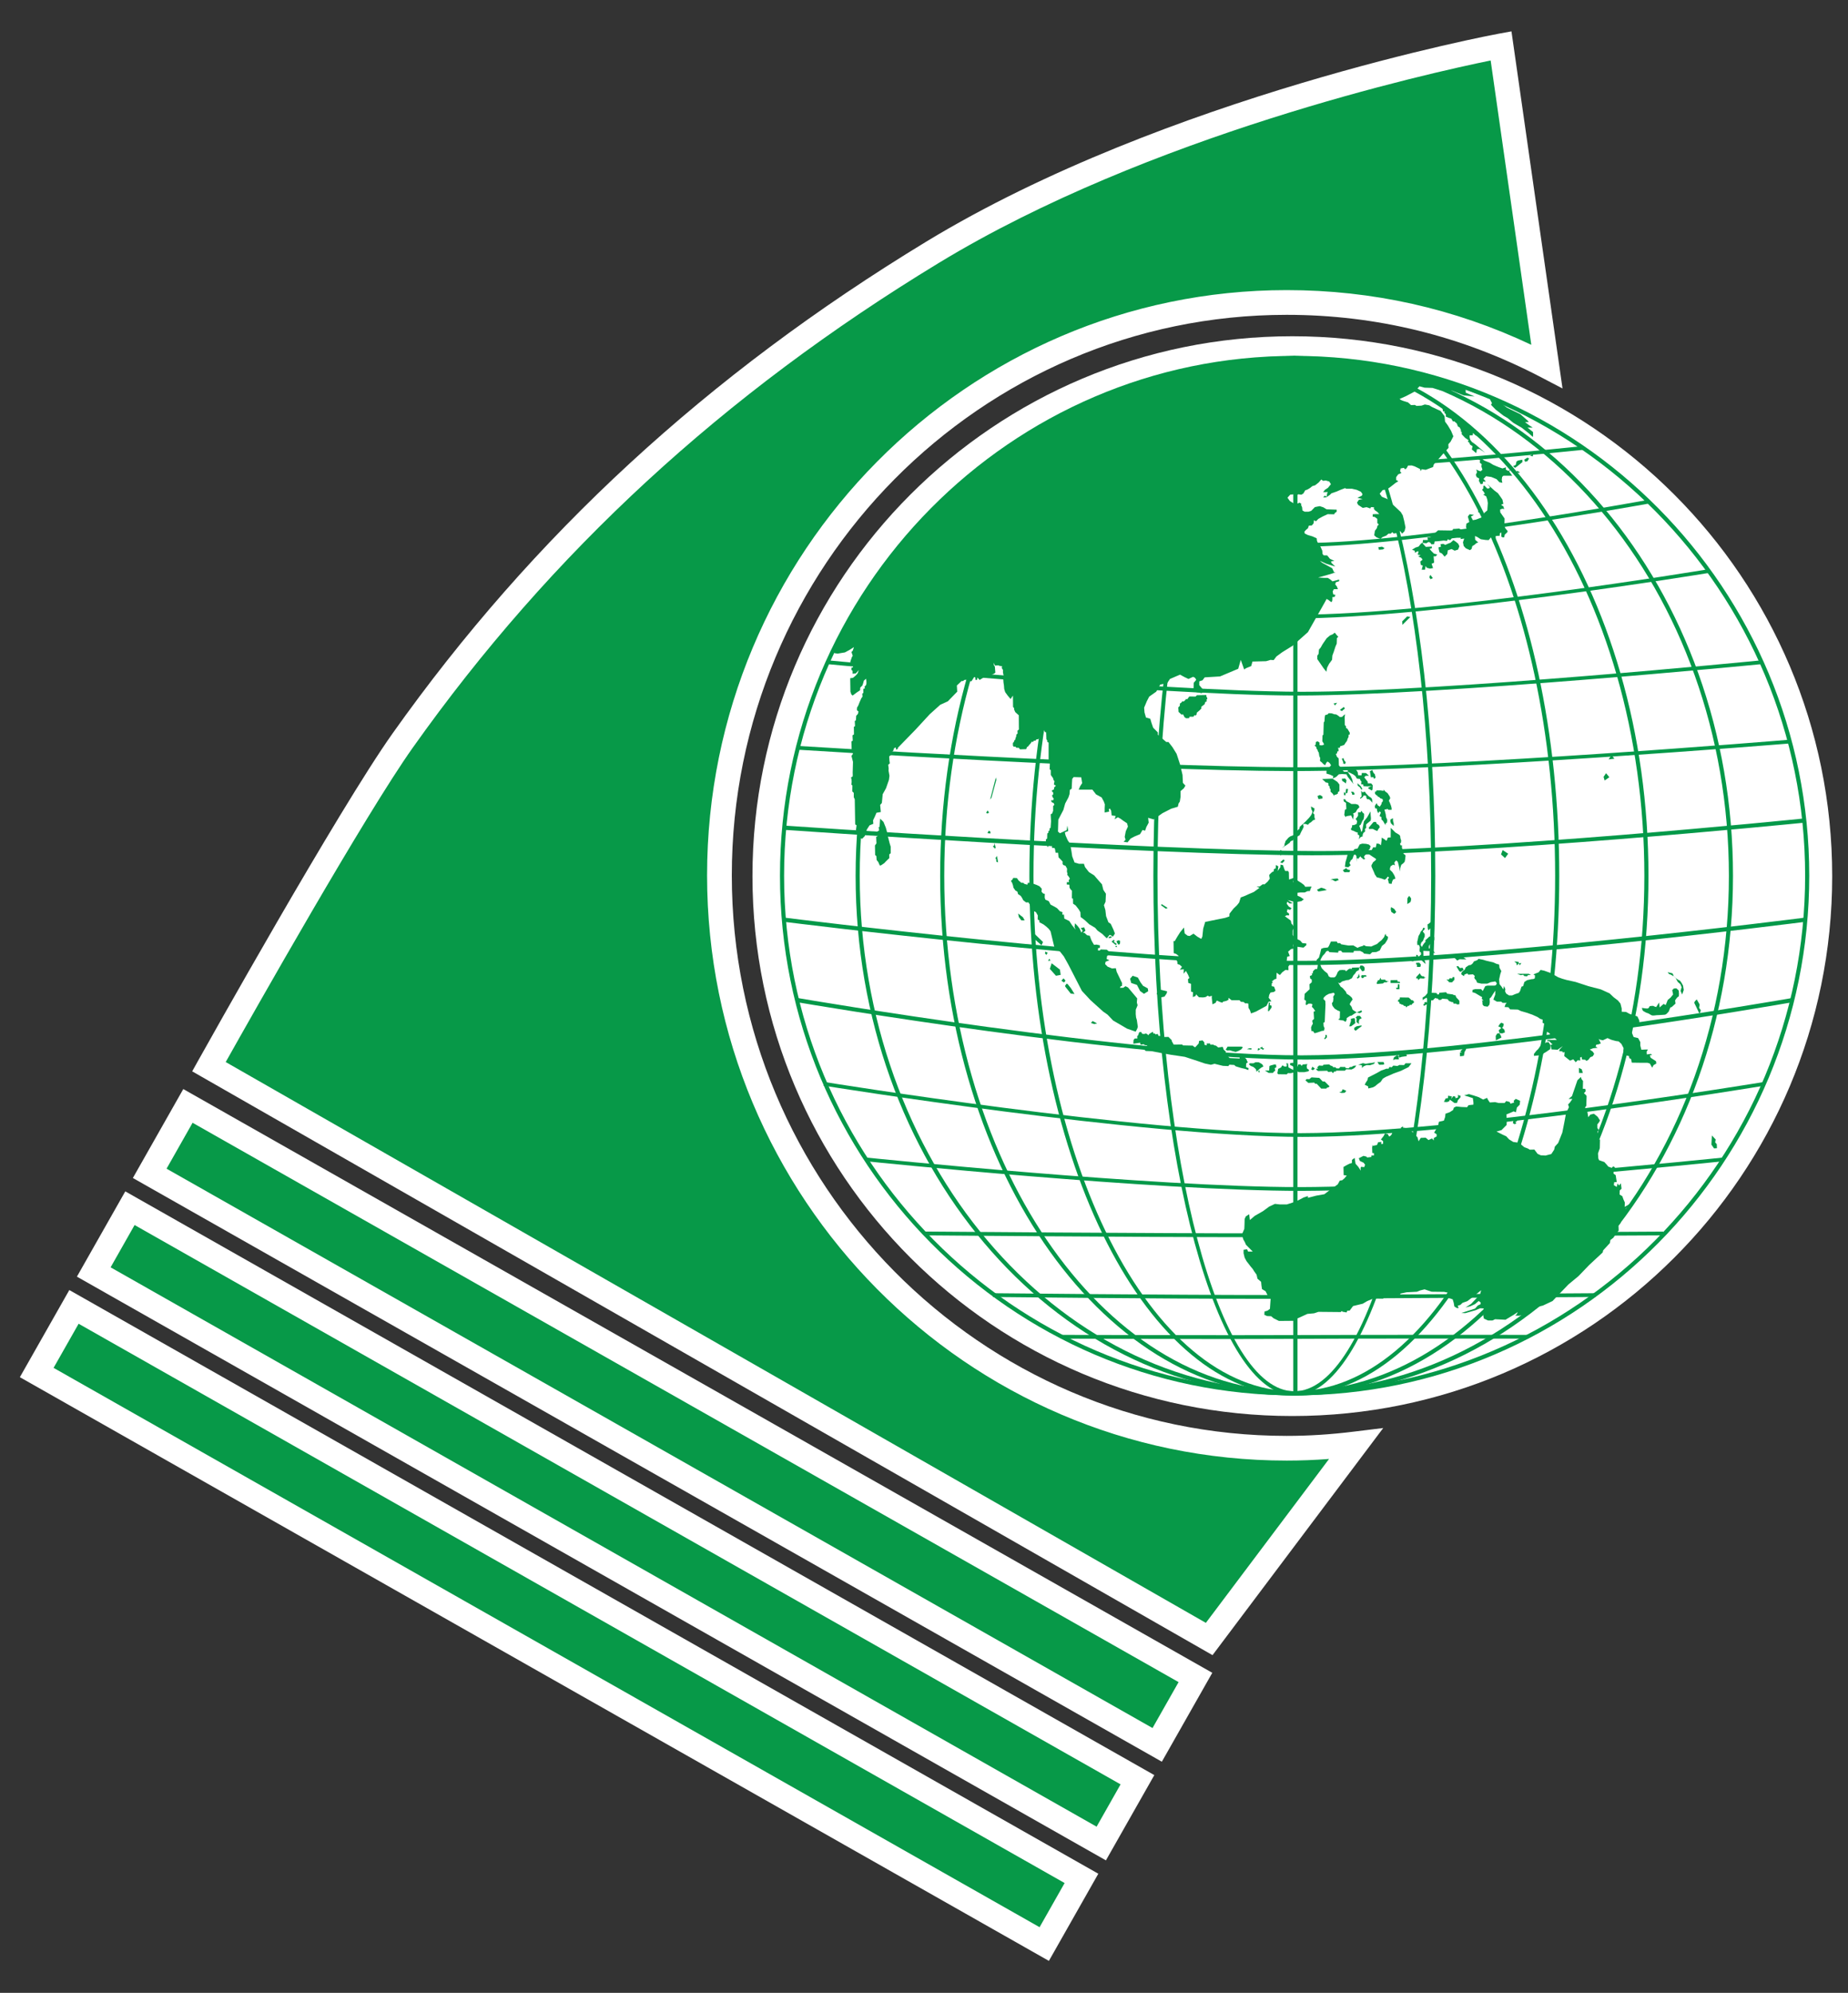 <?xml version="1.0" encoding="utf-8"?>
<!-- Generator: Adobe Illustrator 16.0.0, SVG Export Plug-In . SVG Version: 6.00 Build 0)  -->
<!DOCTYPE svg PUBLIC "-//W3C//DTD SVG 1.1//EN" "http://www.w3.org/Graphics/SVG/1.1/DTD/svg11.dtd">
<svg version="1.1"
	 id="svg18653" xmlns:dc="http://purl.org/dc/elements/1.1/" xmlns:cc="http://creativecommons.org/ns#" xmlns:rdf="http://www.w3.org/1999/02/22-rdf-syntax-ns#" xmlns:svg="http://www.w3.org/2000/svg" xmlns:sodipodi="http://sodipodi.sourceforge.net/DTD/sodipodi-0.dtd" xmlns:inkscape="http://www.inkscape.org/namespaces/inkscape" sodipodi:docname="Logo Politeknik Negeri Padang.svg" inkscape:version="0.48.1 "
	 xmlns="http://www.w3.org/2000/svg" xmlns:xlink="http://www.w3.org/1999/xlink" x="0px" y="0px" width="600px" height="647px"
	 viewBox="0 0 600 647" enable-background="new 0 0 600 647" xml:space="preserve">
<rect x="0" y="0" width="600" height="647" fill="#333333" stroke="none"/>
<title  id="title19104">Politeknik Negeri Padang (PNP)</title>
<sodipodi:namedview  id="namedview18655" showgrid="false" gridtolerance="10" objecttolerance="10" inkscape:cy="277.46143" bordercolor="#666666" guidetolerance="10" inkscape:cx="349.29988" pagecolor="#ffffff" borderopacity="1" inkscape:zoom="0.80680062" inkscape:window-width="1280" inkscape:window-x="-8" inkscape:window-height="972" inkscape:window-y="-8" inkscape:window-maximized="1" inkscape:current-layer="svg18653" inkscape:pageopacity="0" inkscape:pageshadow="2">
	</sodipodi:namedview>
<g>
	<g id="path4052-5-4_3_" transform="matrix(1.48,0,0,1.48,-102.897,508.587)">
		<path id="path4" fill="#FFFFFF" d="M353.028-269.879c65.411,0,118.435,53.022,118.435,118.435
			c0,65.409-53.025,118.426-118.435,118.426c-65.404,0-118.431-53.017-118.431-118.426
			C234.596-216.857,287.624-269.879,353.028-269.879z"/>
	</g>
	<path id="path9" inkscape:connector-curvature="0" fill="#049949" d="M420.32,453.021c-92.13,0-167.081-75.692-167.081-168.732
		c0-93.047,74.951-168.748,167.081-168.748c92.14,0,167.098,75.696,167.098,168.748C587.417,377.328,512.459,453.021,420.32,453.021
		L420.32,453.021z M420.32,116.879c-91.392,0-165.744,75.102-165.744,167.415c0,92.3,74.353,167.388,165.744,167.388
		c91.401,0,165.761-75.088,165.761-167.388C586.08,191.98,511.721,116.879,420.32,116.879L420.32,116.879z"/>
	<g id="path4054-4-6_1_" transform="matrix(1.48,0,0,1.48,-102.897,508.587)">
		<path id="path12" inkscape:connector-curvature="0" fill="#049949" d="M353.458-37.538c-53.06,0-96.232-51.134-96.232-113.986
			c0-62.858,43.171-113.997,96.232-113.997c53.075,0,96.244,51.136,96.244,113.997C449.701-88.672,406.529-37.538,353.458-37.538z
			 M353.458-264.618c-52.565,0-95.328,50.735-95.328,113.096c0,62.353,42.763,113.079,95.328,113.079
			c52.574,0,95.343-50.725,95.343-113.079C448.8-213.883,406.03-264.618,353.458-264.618z"/>
	</g>
	<g id="path4056-7-2_1_" transform="matrix(1.48,0,0,1.48,-102.897,508.587)">
		<path id="path15" inkscape:connector-curvature="0" fill="#049949" d="M353.458-37.538c-42.839,0-77.687-51.134-77.687-113.986
			c0-62.858,34.851-113.997,77.687-113.997c42.848,0,77.701,51.136,77.701,113.997C431.158-88.672,396.302-37.538,353.458-37.538z
			 M353.458-264.618c-42.34,0-76.786,50.735-76.786,113.096c0,62.353,34.446,113.079,76.786,113.079
			c42.35,0,76.797-50.725,76.797-113.079C430.25-213.883,395.803-264.618,353.458-264.618z"/>
	</g>
	<g id="path4058-3-6_1_" transform="matrix(1.48,0,0,1.48,-102.897,508.587)">
		<path id="path18" inkscape:connector-curvature="0" fill="#049949" d="M353.458-37.538c-32.042,0-58.114-51.134-58.114-113.986
			c0-62.858,26.074-113.997,58.114-113.997c32.057,0,58.13,51.136,58.13,113.997C411.588-88.672,385.511-37.538,353.458-37.538z
			 M353.458-264.618c-31.542,0-57.21,50.735-57.21,113.096c0,62.353,25.664,113.079,57.21,113.079
			c31.554,0,57.224-50.725,57.224-113.079C410.68-213.883,385.012-264.618,353.458-264.618z"/>
	</g>
	<g id="path4060-9-5_1_" transform="matrix(1.48,0,0,1.48,-102.897,508.587)">
		<path id="path21" inkscape:connector-curvature="0" fill="#049949" d="M353.458-37.538c-17.045,0-30.914-51.134-30.914-113.986
			c0-62.858,13.869-113.997,30.914-113.997c17.059,0,30.932,51.136,30.932,113.997C384.39-88.672,370.517-37.538,353.458-37.538z
			 M353.458-264.618c-16.546,0-30.008,50.735-30.008,113.096c0,62.353,13.462,113.079,30.008,113.079
			c16.558,0,30.024-50.725,30.024-113.079C383.479-213.883,370.016-264.618,353.458-264.618z"/>
	</g>
	<g id="rect4064-4-6_1_" transform="matrix(1.48,0,0,1.48,-102.897,508.587)">
		<rect id="rect24" x="353.458" y="-264.977" fill="#079948" width="0.482" height="227.018"/>
		<path id="path26" inkscape:connector-curvature="0" fill="#049949" d="M354.164-37.732h-0.929v-227.469h0.929V-37.732z
			 M353.685-38.185h0.026v-226.564h-0.026V-38.185z"/>
	</g>
	<g id="rect4074-2-4_1_" transform="matrix(1.48,0,0,1.48,-102.897,508.587)">
		<path id="path29" inkscape:connector-curvature="0" sodipodi:nodetypes="ccsccsc" fill="#079948" d="M244.866-124.421v0.473
			c0,0,73.85,12.669,111.42,12.514c35.796-0.141,106.036-12.514,106.036-12.514v-0.473c0,0-70.889,12.418-107.027,12.506
			C318.051-111.822,244.866-124.421,244.866-124.421L244.866-124.421z"/>
		<path id="path31" inkscape:connector-curvature="0" fill="#049949" d="M355.613-111.208c-37.364,0-110.054-12.391-110.783-12.515
			l-0.187-0.036v-0.938l0.26,0.051c0.726,0.129,73.053,12.506,109.976,12.506h0.42c35.695-0.086,106.275-12.383,106.991-12.506
			l0.258-0.051v0.938l-0.187,0.036c-0.695,0.124-70.661,12.378-106.07,12.515H355.613z M345.107-111.928
			c3.725,0.17,7.251,0.267,10.506,0.267h0.678c34.462-0.137,101.754-11.765,105.806-12.473v-0.024
			c-4.79,0.828-72.161,12.384-106.791,12.469h-0.427C351.839-111.689,348.565-111.772,345.107-111.928z M245.093-124.134
			c1.745,0.294,15.151,2.55,32.804,5.063c-17.439-2.497-30.768-4.743-32.804-5.087V-124.134z"/>
	</g>
	<g id="path4077-8-0_1_" transform="matrix(1.48,0,0,1.48,-102.897,508.587)">
		<path id="path34" inkscape:connector-curvature="0" sodipodi:nodetypes="ccsccsc" fill="#079948" d="M241.699-142.111v0.472
			c0,0,75.967,9.627,114.614,9.476c36.833-0.139,109.099-9.476,109.099-9.476v-0.472c0,0-72.947,9.381-110.106,9.468
			C316.991-132.551,241.699-142.111,241.699-142.111L241.699-142.111z"/>
		<path id="path36" inkscape:connector-curvature="0" fill="#049949" d="M355.412-131.937c-38.485,0-112.995-9.384-113.741-9.474
			l-0.199-0.028v-0.926l0.254,0.031c0.744,0.097,75.011,9.466,113.037,9.466h0.543c36.714-0.084,109.348-9.369,110.073-9.466
			l0.257-0.038v0.928l-0.195,0.03c-0.724,0.089-72.702,9.338-109.128,9.475h-0.901V-131.937z M241.925-141.84
			c4.31,0.543,76.006,9.452,113.491,9.452l0.901-0.004c35.453-0.133,104.645-8.909,108.872-9.45v-0.011
			c-4.787,0.607-74.227,9.348-109.881,9.43h-0.541c-36.933,0-108.007-8.828-112.842-9.43V-141.84z"/>
	</g>
	<g id="path4079-1-2_1_" transform="matrix(1.48,0,0,1.48,-102.897,508.587)">
		<path id="path39" inkscape:connector-curvature="0" sodipodi:nodetypes="ccsccsc" fill="#079948" d="M250.412-106.05v0.37
			c0,0,69.966,11.318,105.55,11.207c33.923-0.111,100.473-11.207,100.473-11.207v-0.37c0,0-67.186,11.13-101.394,11.214
			C319.756-94.777,250.412-106.05,250.412-106.05L250.412-106.05z"/>
		<path id="path41" inkscape:connector-curvature="0" fill="#049949" d="M355.436-94.247c-35.358,0-104.363-11.101-105.061-11.216
			l-0.188-0.027v-0.833l0.263,0.042c0.689,0.115,69.339,11.21,104.298,11.21h0.298c33.801-0.073,100.684-11.099,101.355-11.21
			l0.265-0.042v0.828l-0.194,0.03c-0.664,0.112-66.954,11.108-100.502,11.214h-0.532V-94.247z"/>
	</g>
	<g id="path4083-2-8_1_" transform="matrix(1.48,0,0,1.48,-102.897,508.587)">
		<path id="path44" inkscape:connector-curvature="0" sodipodi:nodetypes="ccsccsc" fill="#079948" d="M259.719-89.482v0.368
			c0,0,63.711,6.595,96.143,6.474c30.881-0.108,91.496-6.474,91.496-6.474v-0.368c0,0-61.178,6.403-92.353,6.467
			C322.871-82.942,259.719-89.482,259.719-89.482z"/>
		<path id="path46" inkscape:connector-curvature="0" fill="#049949" d="M354.971-82.407c-32.323,0-94.65-6.414-95.274-6.481
			l-0.201-0.017v-0.819l0.252,0.026c0.622,0.062,62.797,6.461,94.717,6.461h0.544c30.803-0.062,91.715-6.399,92.33-6.461
			l0.247-0.026v0.819l-0.205,0.017c-0.605,0.065-60.975,6.372-91.516,6.476L354.971-82.407z"/>
	</g>
	<g id="path4085-8-2_1_" transform="matrix(1.48,0,0,1.48,-102.897,508.587)">
		<path id="path49" inkscape:connector-curvature="0" sodipodi:nodetypes="ccsccsc" fill="#079948" d="M272.649-73.254v0.375
			c0,0,54.851,0.493,82.763,0.384c26.593-0.111,78.769-0.384,78.769-0.384v-0.375c0,0-52.669,0.309-79.505,0.384
			C327.015-72.801,272.649-73.254,272.649-73.254z"/>
		<path id="path51" inkscape:connector-curvature="0" fill="#049949" d="M346.455-72.246c-28.898,0-73.364-0.4-73.808-0.4
			l-0.226-0.002v-0.83l0.228,0.002c0.474,0.002,47.592,0.39,76.07,0.39c2.098,0,4.089-0.002,5.957-0.009
			c26.526-0.066,78.975-0.379,79.507-0.381l0.221-0.002v0.83l-0.221,0.002c-0.525,0.003-52.481,0.267-78.767,0.384
			C352.661-72.256,349.649-72.246,346.455-72.246z"/>
	</g>
	<g id="path4087-9-2_1_" transform="matrix(1.48,0,0,1.48,-102.897,508.587)">
		<path id="path54" inkscape:connector-curvature="0" sodipodi:nodetypes="ccsccsc" fill="#079948" d="M287.561-59.732v0.371
			c0,0,43.744,0.505,66.493,0.389c21.686-0.106,65.242-0.389,65.242-0.389v-0.371c0,0-43.949,0.316-65.828,0.389
			C330.901-59.28,287.561-59.732,287.561-59.732z"/>
		<path id="path56" inkscape:connector-curvature="0" fill="#049949" d="M346.545-58.73c-23.409,0-58.638-0.4-58.99-0.4
			l-0.221-0.002v-0.826l0.228,0.002c0.38,0.003,38.085,0.391,61.191,0.391c1.649,0,3.226-0.002,4.712-0.007
			c21.638-0.073,65.395-0.382,65.83-0.385l0.23-0.002v0.826l-0.223,0.002c-0.435,0.005-43.802,0.281-65.247,0.387
			C351.749-58.73,349.219-58.73,346.545-58.73L346.545-58.73z"/>
	</g>
	<g id="path4089-8-9_1_" transform="matrix(1.48,0,0,1.48,-102.897,508.587)">
		<path id="path59" inkscape:connector-curvature="0" sodipodi:nodetypes="ccsccsc" fill="#079948" d="M302.647-50.595v0.373
			c0,0,34.186,0.162,51.799,0.047c16.778-0.107,50.15-0.047,50.15-0.047v-0.373c0,0-33.679-0.036-50.611,0.044
			C336.521-50.476,302.647-50.595,302.647-50.595z"/>
		<path id="path61" inkscape:connector-curvature="0" fill="#049949" d="M338.367-49.906c-16.703,0-35.529-0.088-35.724-0.088
			l-0.224-0.005v-0.821h0.224c0.204,0,20.195,0.066,37.183,0.066c5.182,0,10.113-0.011,14.151-0.024
			c9.505-0.042,24.33-0.053,35.082-0.053c8.878,0,15.529,0.011,15.529,0.011h0.225v0.826h-0.225c0,0-9.347-0.018-20.642-0.018
			c-12.953,0-22.88,0.024-29.507,0.067C350.312-49.924,344.9-49.906,338.367-49.906L338.367-49.906z"/>
	</g>
	<g id="path4091-7-0_1_" transform="matrix(1.48,0,0,1.48,-102.897,508.587)">
		<path id="path64" inkscape:connector-curvature="0" sodipodi:nodetypes="ccsccsc" fill="#079948" d="M241.549-161.833v-0.479
			c0,0,78.595,5.441,116.455,5.586c36.065,0.133,106.841-7.105,106.841-7.105v0.471c0,0-71.436,7.196-107.844,7.105
			C319.477-156.345,241.549-161.833,241.549-161.833z"/>
		<path id="path66" inkscape:connector-curvature="0" fill="#049949" d="M357.688-156.023h-0.687
			c-37.105-0.093-114.688-5.529-115.468-5.582l-0.208-0.018v-0.929l0.241,0.017c0.786,0.053,79.014,5.445,116.437,5.585l0.999,0.005
			c35.933,0,105.122-7.036,105.818-7.11l0.247-0.026v0.931l-0.204,0.02C464.159-163.058,393.888-156.023,357.688-156.023
			L357.688-156.023z M241.777-162.04c4.529,0.318,79.094,5.475,115.229,5.565h0.687c2.199,0,4.522-0.023,6.951-0.074
			c-1.952,0.034-3.84,0.05-5.638,0.05h-0.999c-36.396-0.141-111.376-5.238-116.225-5.573v0.031H241.777z M464.614-163.581
			c-1.248,0.124-7.065,0.706-15.566,1.489c8.589-0.779,14.423-1.355,15.566-1.469V-163.581z"/>
	</g>
	<g id="path4093-1-0_1_" transform="matrix(1.48,0,0,1.48,-102.897,508.587)">
		<path id="path69" inkscape:connector-curvature="0" sodipodi:nodetypes="ccsccsc" fill="#079948" d="M244.541-179.411v-0.377
			c0,0,72.562,4.571,109.144,4.678c34.851,0.117,108.268-6.031,108.268-6.031v0.375c0,0-74.055,6.104-109.224,6.044
			C316.462-174.806,244.541-179.411,244.541-179.411L244.541-179.411z"/>
		<path id="path71" inkscape:connector-curvature="0" fill="#049949" d="M353.244-174.497h-0.519
			c-35.855-0.081-107.479-4.642-108.199-4.686l-0.212-0.013v-0.83l0.24,0.013c0.727,0.046,72.976,4.572,109.131,4.682h0.978
			c34.81,0,106.548-5.971,107.27-6.031l0.247-0.02v0.83l-0.211,0.017C461.237-180.479,388.229-174.497,353.244-174.497z"/>
	</g>
	<g id="path4095-5-8_1_" transform="matrix(1.48,0,0,1.48,-102.897,508.587)">
		<path id="path74" inkscape:connector-curvature="0" sodipodi:nodetypes="ccsccsc" fill="#079948" d="M251.165-198.174v-0.389
			c0,0,71.035,6.772,103.505,6.896c30.949,0.108,101.204-6.896,101.204-6.896v0.389c0,0-70.822,6.942-102.052,6.878
			C321.637-191.368,251.165-198.174,251.165-198.174z"/>
		<path id="path76" inkscape:connector-curvature="0" fill="#049949" d="M354.274-191.068h-0.452
			c-31.828-0.073-101.97-6.811-102.675-6.878l-0.205-0.019v-0.843l0.247,0.024c0.709,0.066,71.394,6.77,103.483,6.891l0.713,0.003
			c30.929,0,99.779-6.828,100.469-6.894l0.247-0.024v0.843l-0.203,0.019C455.192-197.879,385.381-191.068,354.274-191.068
			L354.274-191.068z"/>
	</g>
	<g id="path4097-8-0_1_" transform="matrix(1.48,0,0,1.48,-102.897,508.587)">
		<path id="path79" inkscape:connector-curvature="0" sodipodi:nodetypes="ccsccsc" fill="#079948" d="M260.845-215.43v-0.374
			c0,0,61.064,7.112,92.879,7.229c30.335,0.111,90.345-9.927,90.345-9.927v0.372c0,0-60.569,10.003-91.169,9.932
			C321.345-208.28,260.845-215.43,260.845-215.43z"/>
		<path id="path81" inkscape:connector-curvature="0" fill="#049949" d="M353.217-207.972H352.9
			c-31.205-0.081-91.476-7.163-92.081-7.233l-0.199-0.023v-0.834l0.254,0.031c0.61,0.073,61.413,7.112,92.852,7.226l0.503,0.003
			c30.119,0,89.211-9.827,89.804-9.927l0.265-0.045v0.83l-0.189,0.031C443.501-217.812,383.586-207.972,353.217-207.972
			L353.217-207.972z"/>
	</g>
	<g id="path4099-1-8_1_" transform="matrix(1.48,0,0,1.48,-102.897,508.587)">
		<path id="path84" inkscape:connector-curvature="0" sodipodi:nodetypes="ccsccsc" fill="#079948" d="M278.429-235.704v-0.379
			c0,0,51.07,11.663,76.61,11.781c24.328,0.107,75.848-9.418,75.848-9.418v0.379c0,0-51.967,9.496-76.522,9.415
			C329.042-223.995,278.429-235.704,278.429-235.704L278.429-235.704z"/>
		<path id="path86" inkscape:connector-curvature="0" fill="#049949" d="M354.659-223.7h-0.294
			c-25.058-0.066-75.481-11.67-75.987-11.787l-0.174-0.041v-0.84l0.276,0.064c0.508,0.117,51.337,11.66,76.566,11.774l0.408,0.003
			c24.186,0,74.881-9.324,75.394-9.418l0.267-0.05v0.837l-0.183,0.037C430.412-233.027,379.074-223.7,354.659-223.7L354.659-223.7z
			 M321.148-227.609c5.211,0.834,10.462,1.593,15.476,2.182C331.604-226.026,326.349-226.782,321.148-227.609z"/>
	</g>
	<g id="path4101-6-2_1_" transform="matrix(1.48,0,0,1.48,-102.897,508.587)">
		<path id="path89" inkscape:connector-curvature="0" sodipodi:nodetypes="ccsccsc" fill="#079948" d="M290.577-245.177v-0.378
			c0,0,42.285,4.231,64.069,4.348c20.755,0.107,62.016-4.348,62.016-4.348v0.378c0,0-41.646,4.408-62.591,4.344
			C332.479-240.906,290.577-245.177,290.577-245.177z"/>
		<path id="path91" inkscape:connector-curvature="0" fill="#049949" d="M354.535-240.605h-0.463
			c-21.364-0.073-63.1-4.303-63.517-4.347l-0.201-0.023v-0.831l0.247,0.027c0.422,0.041,42.521,4.23,64.049,4.341l0.755,0.004
			c20.728,0,60.834-4.301,61.242-4.345l0.25-0.027v0.831l-0.201,0.023C416.274-244.912,375.394-240.605,354.535-240.605z"/>
	</g>
	<g id="path4998_1_">
		
			<path id="path95" inkscape:connector-curvature="0" sodipodi:nodetypes="ccccccccccccccccccccccccccccccccccccccccccccccccccccccccccccccccccccccccccccccccccccccccccccccccccccccccccccccccccccccccccccccccccccccccccccccccccccccccccccccccccccccccccccccccccccccccccccccccccccccccccccccccccccccccccccccccccccccccccccccccccccccccccccccccccccccccccccccccccccccccccccccccccccccccccccccccccccccccccccccccccccccccccccccccccccccccccccccccccccccccccccccccccccccccccccccccccccccccccccccccccccccccccccccccccccccccccccccccccccccccccccccccccccccccccccccccccccccccccccccccccccccccccccccccccccccccccccccccccccccccccccccccccccccccccccccccccccccccccccccccccccccccccccccccccccccccccccccccccccccccccccccccccccccccccccccccccccccccccccccccccccccccccccccccccccccccccccccccccccc" fill="#079948" d="
			M420.73,116.29c-66.217,0-123.422,39.019-150.299,95.517l0.644,0.264l0.876,0.131l2.373-0.395l1.405-0.757l1.526-0.964
			l-0.389,1.165l-0.412,0.418l0.212,0.673l0.2,0.539l-0.288,0.461l-0.262,0.767l-0.206,0.593l-0.029,1.188l0.265,0.016l0.765-0.227
			l-0.203,1.02l-0.419,0.034l-0.084,0.709l0.412,0.371v0.928l1.059-0.13l0.961-1.085l-0.409,1.119l-0.647,0.711l-0.837,0.707
			l-0.902,0.125l0.068,4.377l0.321,0.924l0.415,0.322l1.285-0.971l1.111-0.744l0.063-0.869l0.699-0.684l0.262-0.798l0.209-0.768
			l0.699-0.623l0.118,0.803l0.02,0.65l-0.137,0.621l-0.526,0.562l0.203,0.459l-0.559,0.214l0.026,1.262l-0.363,0.291l0.075,0.944
			l-0.409,0.579l-0.533,1.222l-0.464,1.161l-0.378,0.613l-0.026,0.847l0.522,0.446l-0.235,0.796l-0.522,0.558l-0.089,1.44
			l-0.375,0.271l0.082,1.652l-0.38,0.235l0.037,2.443l-0.474,0.317l0.082,1.745l-0.435,0.207l0.085,2.801l0.424,1.223l-0.49,0.696
			l0.49,1.941l-0.098,3.417l0.021,0.887l-0.021,0.415l-0.529,0.331l0.169,0.734l0.029,0.76l-0.114,0.823l0.356,0.3l-0.036,1.911
			l0.48,0.482v1.409l0.317,0.681l0.141,8.143l0.448,0.287l-0.213,1.629l0.494,0.352l-0.079,0.823l0.604,0.495l0.174,0.801
			l0.826,0.285l0.886-0.904l0.261-0.951l0.406-1.185l0.85-1.325l1.222-0.492l-0.076-1.131l0.614-1.288l0.491-1.174l1.412-0.236
			l-0.212-2.309l0.552-0.632l0.272-2.838l1.081-1.955l0.939-2.703l0.173-1.333l-0.291-1.649l0.032-0.797l-0.147-1.115l0.526-0.482
			l-0.118-0.825l-0.088-1.446l0.533-0.371l-0.088-0.89l0.817-0.444l0.35-0.993l0.559-0.16l0.078,0.706l0.562-0.261v-0.355
			l5.713-5.867l4.654-5.046l3.416-3.07l2.45-1.108l3.047-3.139l-0.118-1.992l1.53-1.453h0.493l0.411-0.358l0.93-0.086l1.408-1.798
			l-0.905,2.303h0.879l1.137-1.764l0.19,1.383l0.464-0.083l0.154-0.744l0.691,0.792l1.913-1.15l0.193,0.358l0.847-0.412l1.694-0.82
			l0.468-0.332l-0.165-1.981l-0.331-0.482v-0.776l0.353,0.923l1.111-0.071l0.327,0.144l0.901,0.175l-0.12,0.559l0.395,0.595v0.817
			l0.292,1.426l-0.65,0.381l0.438,0.23l0.092,1.242l0.146,0.948l0.086,1.144l0.316,1.035l0.84,1.155l0.916,1.087l0.761-1.115
			l0.036,3.682l0.372,0.418l-0.062,0.342l0.412,0.92l0.725,0.66l0.419,0.358l0.033,4.645l-0.471,0.382l0.052,0.92l-0.395,0.325
			l-0.096,0.815l-0.179,0.219l-0.061,0.556l-0.313,0.313l-0.184,0.512l-0.297,0.288v0.864l0.271,0.406l0.525-0.079l0.298,0.382
			l0.816,0.022l0.377,0.503l2.022-0.064l0.258-0.669l0.382-0.233l0.417-0.549l0.407-0.435l0.351-0.559l0.389,0.12l0.333-0.444
			l0.475,0.029l0.323-0.438h0.467l0.324-0.335h0.35l0.438-0.428v-1.274l0.386-0.393l0.107-1.14l0.742,1.258l0.323-0.035l0.086,2.306
			l0.265,0.351l0.029,0.51l0.429,0.23v6.199l0.396,0.616l-0.044,1.885l0.354,0.227v1.565l0.732,1.038l0.181,0.65l0.29,0.354
			l-0.198,1.061l0.666,0.405l-0.563,0.532l-0.075,0.683l-0.618,0.265l-0.036,0.332l0.402,0.409v0.626l-0.366,0.266l0.15,0.556
			l0.398,0.526l-0.137,0.501l-0.765,0.051l0.255,0.619l0.596,0.23l0.264,0.604l-0.414,0.39v1.567l-0.32,0.85l-0.472,0.288
			l0.118,2.249l-0.149,2.13l-0.384,0.268l0.065,0.547l-0.383,0.271v0.503l-0.372,0.247l-0.055,1.647l-0.393,0.291l-0.027,1.181
			l0.376,0.375l0.151,0.971l0.728-0.939l0.275,0.528l0.493-0.174v0.796l0.762,0.038l0.2,0.345l0.182,1.185h0.812l0.153,1.499
			l0.758,0.77l0.582,0.642l-0.056,0.616l0.226,0.45l0.742,0.261l0.52,0.946l-0.052,1l0.177,0.555l-0.092,0.403l0.493,0.616
			l0.386,0.648l-0.408,0.577l0.144,0.562l-0.731,0.022l-0.023,0.757l0.847,0.057l0.056,0.99l0.382,0.588l0.406,0.389l-0.023,2.476
			l0.346,0.063l0.03,1.654l0.826,0.56l1.007,1.287l0.553,0.945l0.067,1.529l1.438,1.102l1.362,1.275l1.916,1.141l0.818,0.944
			l1.516,1.056l1.442,1.418l0.907-1.124l0.354,0.105l0.752,0.466l0.63-1.002l-0.46-1.235l-0.883-1.899l-0.766-0.526l-0.757-1.99
			l-0.229-1.975l-0.468-1.577l0.524-1.115l0.124-2.603l-0.831-1.235l-0.46-1.837l-1.052-1.176l-1.466-1.708l-1.698-1.064
			l-1.289-1.642l-0.35-1.075h-1.641l-1.405-0.412l-0.758-2l-0.236-1.593l-0.401-2.424l-0.813-1.175l-0.706-1.594l-0.241-1.006
			l1.113-0.415l-0.281-1.76l-0.248,1.473l-2.16,0.997l-0.645-0.527l0.114-3.895l1.639-3.136l0.592-2.101l1.048-1.966l0.354-1.051
			l0.118-1.405l0.581-0.368l0.124-2.306l0.056-0.888l0.468-0.584l2.457,0.077l0.301,1.885l-0.646,0.99l-0.48,1.127h4.455l1.169,1.53
			l1.824,0.999l0.697,1.297l0.349,0.941l-0.062,1.237v1.42l1.467-0.294l-0.114-0.765l0.346-0.233l0.407,0.7l0.169,1.536l1.308,0.182
			l-0.359,1.064l1.065-0.652l0.863,0.474l0.87,0.65l1.241,0.827l0.294,1.061l-0.703,1.533l-0.346,1.827l0.281,0.933l-0.635,0.653
			l1.274,0.187l1.004-1.237l1.229-0.649l1.824-0.765l0.813-1.375l0.821,0.247l0.411-1.185l0.761-1.418l-0.179-1.583l1.816,0.526
			l2.804-2.005l2.864-1.473l2.16-0.648l0.241-1.051l0.405-0.61l0.236-1.533v-1.881l1.052-0.888l0.526-0.884l-0.813-0.893
			l-0.124-2.591l-0.821-3.466l-1.104-3.372l-1.351-2.188l-1.287-1.651h-0.703l-2.752-2.358v-0.757l-1.52-1.543l-0.536-1.541
			l-0.399-1.351l-1.398-0.406l-0.474-1.658l-0.118-1.542l0.886-2.118l0.763-1.466l2.27-1.596l1.299-2.303l2.29-0.526l0.877-1.304
			l2.035-0.874l1.229-0.528l1.521,0.823l1.232,0.579l1.51-0.703l0.649,0.355l0.35,0.642l-0.813,0.958l-0.06,2.172l0.872,0.828
			l1.817,0.364l0.592-0.941l-1.412-1.659v-1.239l1.049-0.352l0.704-0.948l4.977-0.297l5.91-2.484l0.826-2.888l1.112,3.126
			l0.535-0.396l1.742-0.719l0.406-1.472l4.447-0.118l1.402-0.418l1.047,0.07l0.888-1.188l1.923-1.402l3.346-2.078l4.966-4.424
			l5.269-9.315l0.793-1.45l0.582,0.325l0.965,0.739l0.294-0.489l0.037-0.518v-0.673l0.659-0.023l0.359-0.652l-0.738-0.194
			l-0.199-0.962l0.408-0.729h1.294l-0.3-0.817l-0.563-0.74l0.193-0.689l1.105-0.348l-0.063-0.541l-0.914,0.273l-1.216,0.328
			l-0.687-0.601l-0.837-0.526h-1.176l-1.959-0.118l4.099-1.15l1.608-0.559h-0.533l-0.607-1.303l-3.337-1.828l-0.644-0.572
			l2.166,0.981l2.801,0.866l-1.179-1.134l-0.196-0.526l1.085-0.173l-1.426-0.677l-0.892-1.102l-1.134-0.02l-0.387-0.479
			l-0.078-1.034l-0.565-1.285l-0.662-0.807l-0.501-1.114l-0.082-0.819l-1.382-0.623l-1.491-0.438l-0.997-0.475l-0.137-0.597
			l0.546-0.613l0.615-0.502l0.303-0.853l0.955-0.061l0.588-0.706l0.111-1.009l0.656,0.356l0.759-0.774l1.403-0.779l1.633-0.76
			l2.102,0.044l0.235-0.419l0.592-0.435v-0.648l-3.275-0.115l-1.088-0.661l-1.16-0.371l-1.554,0.312l-1.195,1.218l-0.882,0.281
			h-1.236l-0.732-0.408l-0.11-1.035l-0.354-0.796l0.148-0.285l-0.622-0.439l-0.529,0.286h-1.334l-1.291-0.801l-0.766-1.077
			l0.881-0.974l1.176-0.13l0.634,0.565l0.767-0.565l1.031,0.14l0.658-0.379l0.624-1.064l0.695-0.227l0.854-0.511l0.766-0.619
			l0.901-0.265l1.144-0.911l0.847-0.971l0.565,0.438l0.876-0.109l1.137,0.32l0.541,0.881l-0.952,1.178l-0.993,0.651l-0.576,0.754
			h0.615l0.904-0.04l-0.233,0.499l-0.115,0.977l-0.681-0.299l-0.46,0.603l1.045-0.1l1.023-0.68l0.624-0.59l1.642-0.559l1.428-0.623
			l1.337-0.498l0.355,0.205h1.881l1.529,0.351l1.362,0.62l0.524,0.77l-0.227,0.526l-1.429,0.682l1.687,0.412l-1.216,0.229
			l-0.602,0.92l0.386,0.735l1.491,0.978l1.234-0.24l1.196,0.418l0.281-0.452l0.961,0.091l-0.102,0.441l0.438,0.563l0.662,0.438
			l0.685,0.74h-0.412h-0.85l-0.876,0.067v0.795l0.615,0.051l0.882,0.649l0.022,1.396l0.471,0.412l-0.448,0.489l-0.198,0.743
			l-0.622,0.831l-0.225,1.466l0.732,0.652l1.323,0.53l0.604-0.582l1.292-0.529l0.673-0.619h0.763l0.49-0.485l0.408,0.452
			l0.856-0.111l0.49-0.521l0.82-0.13l0.621,0.796l0.777-0.796l0.308-1.216l-0.441-2.185l-0.448-1.74l-0.644-1.069l-1.461-1.377
			l-1.354-1.262l-0.78-0.954l-0.812-0.646l-1.738-0.733l-0.706-0.978l0.977-1.178l1.403-0.234l1.202-0.856l1.572-1.242l0.887-0.53
			l-0.184-0.15l-0.513-0.261v-0.911l0.656-0.917l1.056-0.444l-0.435-0.556l0.174-0.92l1.026-0.201l0.474,0.495l0.487-0.415
			l0.447-0.834l1.219-0.009l0.873,0.268l0.918,0.441l0.873,0.438l0.187,0.707l0.322-0.643l1.337,0.198l1.441-0.559l0.907-0.325
			l0.296-0.91l2.732-3.121l2.023-2.216l-0.06-1.176l0.746-0.858l0.88-1.713l-0.736-1.766l-1.056-1.771l-0.901-1.246l-0.171-1.767
			l-1.294-1.706l-0.938-0.412l-1.816-0.843l-0.929-0.565l-1.415-0.262l-1.072,0.371l-1.644,0.096l-0.501-0.317l-1.256,0.057
			l-0.996-0.888l-1.484-0.454l-1.492-0.552l2.288-1.009l2.915-1.53l1.494-1.683l1.637,0.45l2.582,0.083l2.684,0.829l3.774,0.108
			l3.697,1.485l3.526,0.366l-2.891-1.252l-0.035-1.095l5.749,2.262l-1.823-1.375l3.893,2.061l0.291,0.718l0.451,0.809l-0.304,0.575
			l1.49,1.533l2.582,2.002l1.277,0.737l1.912,1.585l2.727,1.597l2.265,1.784l1.327,1.195l0.088-0.646l-0.035-0.97l-1.789-1.412
			h1.703l-1.347-0.906l-1.166-0.897l1.216-0.028l-0.285-0.384l-1.192-1.06l-1.196-1.058l-2.114-1.034l-2.305-1.126l-2.229-1.735
			l4.556,1.655l0.029-0.067c-21.504-10.223-45.519-15.947-70.875-15.947v0.022H420.73z"/>
	</g>
	<g id="path4898_1_">
		<path id="path98" inkscape:connector-curvature="0" sodipodi:nodetypes="ccccc" fill="#079948" d="M360.281,304.008l-0.459,0.572
			l0.771-0.065l0.522-0.448L360.281,304.008z"/>
	</g>
	<g id="path4896_1_">
		<path id="path101" inkscape:connector-curvature="0" fill="#079948" d="M433.374,205.397l0.585,0.743l0.549,0.61l-0.444,0.394
			l-0.06,1.814l-0.443,1.035l-0.53,1.644l-0.437,1.174l-0.102,1.383l-0.975,1.328l-0.631,1.239l-0.252,1.332l-0.929-1.188
			l-2.006-2.915v-1.137l0.399-0.537l0.14-1.428l0.578-0.683l0.549-0.994l0.422-0.629l0.351-0.506l0.601-0.873l1.075-0.901
			l0.834-0.349L433.374,205.397z"/>
	</g>
	<g id="path5058-5_1_">
		<path id="path104" inkscape:connector-curvature="0" fill="#079948" d="M285.76,265.774l1.088,1.071l0.755,1.861l0.34,1.238
			l0.291,1.463l0.631,2.44l0.33,1.06v2.102l-0.484,0.386l0.027,1.191l-0.376,0.361l-0.722,0.7l-0.559,0.596l-1.06,0.706
			l-0.385,0.023l-0.474-1.091l-0.539-0.672l-0.098-1.316l-0.385-0.265l-0.063-3.14l0.491-0.683l-0.102-2.104l0.576-0.297
			l-0.118-1.53l0.497-0.228l-0.087-1.034l-0.465,0.051l0.696-0.212L285.76,265.774z"/>
	</g>
	<g id="path5070_1_">
		<path id="path107" inkscape:connector-curvature="0" fill="#079948" d="M323.327,252.403l-1.864,7.186l0.464-0.655l1.558-5.771
			L323.327,252.403z"/>
	</g>
	<g id="path5072_1_">
		<path id="path110" inkscape:connector-curvature="0" fill="#079948" d="M320.637,263.107l-0.461,0.789l0.441,0.23l0.504-0.327
			L320.637,263.107z"/>
	</g>
	<g id="path5074_1_">
		<path id="path113" inkscape:connector-curvature="0" fill="#079948" d="M321.023,269.674l-0.418,0.823l0.953,0.1v-0.592
			L321.023,269.674z"/>
	</g>
	<g id="path5076_1_">
		<path id="path116" inkscape:connector-curvature="0" fill="#079948" d="M322.918,273.672l-0.078,0.753l-0.458,0.291l0.493,0.7
			l0.416-0.067L322.918,273.672z"/>
	</g>
	<g id="path5078_1_">
		<path id="path119" inkscape:connector-curvature="0" fill="#079948" d="M323.699,277.839l-0.238,0.463l-0.334,0.294l0.284,0.255
			l0.082,0.914l0.552,0.204L323.699,277.839z"/>
	</g>
	<g id="path5080_1_">
		<path id="path122" inkscape:connector-curvature="0" fill="#079948" d="M523.206,245.131l-0.931,1.415l1.872-0.23L523.206,245.131
			z"/>
	</g>
	<path id="path125" inkscape:connector-curvature="0" fill="#079948" d="M521.448,251.024l-0.814,1.189l0.35,1.184l1.526-1.074
		L521.448,251.024z"/>
	<g id="path5084_1_">
		<path id="path128" inkscape:connector-curvature="0" fill="#079948" d="M391.662,225.642l-3.075,0.067l-0.414,0.439l-2.043-0.028
			l-0.671,0.911l-0.354-0.113l-0.353,0.441l-0.444,0.386l-0.405-0.088l-0.376,0.473l-0.441,0.28l-0.032,0.757l-0.5,0.508
			l0.101,1.453l0.585,0.529l0.295,0.335l0.581-0.061l0.229,0.406l0.234,0.504l0.526,0.351l0.933-0.035l0.202-0.47h1.236l0.352-0.507
			l0.461,0.098l0.235-0.439l0.023-0.41l0.271-0.268l0.585-0.473l0.67-0.69l-0.033-0.539l0.478-0.364l0.585-0.466l0.206-0.696
			l0.48-0.221l-0.043-0.646l0.243-0.127l-0.061-0.445l-0.211-0.258L391.662,225.642z"/>
	</g>
	<g id="path5086_1_">
		<path id="path131" inkscape:connector-curvature="0" fill="#079948" d="M448.712,177.488l-1.229,0.177l0.242,0.826l1.275-0.121
			l0.531-0.422L448.712,177.488z"/>
	</g>
	<g id="path5088_1_">
		<path id="path134" inkscape:connector-curvature="0" fill="#079948" d="M434.136,228.158l-1.153,0.235l0.457,0.635
			L434.136,228.158z"/>
	</g>
	<g id="path5090_1_">
		<path id="path137" inkscape:connector-curvature="0" fill="#079948" d="M436.319,229.508l-1.301,0.955l0.642,0.397l0.993-0.819
			L436.319,229.508z"/>
	</g>
	<g id="path5092_1_">
		<path id="path140" inkscape:connector-curvature="0" fill="#079948" d="M363.1,305.25l-0.627,0.366l0.255,0.51l0.45,0.621
			l0.458-0.379l0.042-0.915L363.1,305.25z"/>
	</g>
	<g id="path5094_1_">
		<path id="path143" inkscape:connector-curvature="0" fill="#079948" d="M361.656,305.081l-0.755,0.627l1.372,1.124l0.32-0.359
			l-1.032-0.719l0.337-0.255L361.656,305.081z"/>
	</g>
	<g id="path5096_1_">
		<path id="path146" inkscape:connector-curvature="0" fill="#079948" d="M362.433,306.996l-0.372,0.418l0.67,0.068L362.433,306.996
			z"/>
	</g>
	<g id="path5098_1_">
		<path id="path149" inkscape:connector-curvature="0" fill="#079948" d="M377.212,293.494l-0.247,0.412l1.575,1.127l0.567-0.265
			l-1.773-1.131L377.212,293.494z"/>
	</g>
	<g id="path5100_1_">
		
			<path id="path152" inkscape:connector-curvature="0" sodipodi:nodetypes="cccccccccccccccccccccccccccccccccccccccccccccccccccccccccccccccccccccccccccccccccccccccccccccccccccccccccccccccccccccccccccc" fill="#079948" d="
			M332.635,286.98l-0.441-0.377h-0.589l-0.872-0.714l-0.572-0.819l-1.166-0.053l-0.333,0.582l-0.441,0.389l0.398,0.662l0.258,0.747
			l0.164,0.802l0.375,0.537l0.248,0.371l0.665,0.383l0.201,0.782l0.88,0.59l0.457,0.706l0.366,0.719l0.909,0.697l0.745-0.033
			l0.496,0.742l0.288,0.888l0.281,0.907l1.373,0.635l0.617,1.071l-0.031,1.308l0.564,0.362l-0.036,0.543l1.405,0.754l0.905,0.707
			l0.755,0.706l0.572,0.765l1.288,5.36l1.769,1.212l1.254,1.585l1.445,2.588l4.436,8.632l2.772,2.979l2.361,2.134l1.805,1.624
			l1.376,0.951l1.82,1.922l4.543,2.642l2.779,0.977l0.473-0.902l0.226-0.643l-0.322-2.243l-0.246-0.813l-0.117-1.099l0.016-1.444
			l0.592-1.432l-0.241-0.898l0.11-1.331l-2.975-3.542l-0.826-0.422l-0.709,0.507l-1.072,0.035l0.159-0.454l0.471-0.17l0.033-0.954
			l-0.415-0.837l-0.405-0.876l-0.922-1.915l-0.278-1.183l-1.24,0.088l-1.416-0.578l-0.824-0.837l0.157-0.761l0.71-0.292l0.539-0.169
			l-0.92-0.445l0.181-1.042l1.115-0.468l-0.341-0.67l-0.866-0.83l-2.022-0.075l-0.461,0.654l-0.863,0.052l0.419-0.37l0.084-0.793
			l0.569-0.046v-0.837l-1.072-0.239l-0.829,0.076l-0.615-1.042l-0.287-0.585l-0.494-1.334l-0.84-0.131l-0.866-0.797l-0.493-0.026
			l0.823-0.673l-0.415-1.088l-1.111,0.232l0.611,0.856l-0.415,0.627l-0.533-1.249l-0.663-0.876l-0.866-0.896l-0.168,1.134
			l0.348,0.918l-1.131-1.418l-0.912-1.38l-1.614-0.79l-0.114-1.28h-0.543l0.072-0.806l-0.827-0.282l-0.944-1.003l-0.774-0.466
			l-1.334-0.707l-0.582-1.111l-1.117-0.502l-0.21-0.683l0.046-1.171l-0.571-0.158l-0.496-0.555l0.081-0.947l-0.713-0.794
			l-0.87-0.428l-0.866-0.318l-1.074-0.381h-0.991l-0.163,0.583L332.635,286.98z"/>
	</g>
	<g id="path5102_1_">
		<path id="path155" inkscape:connector-curvature="0" fill="#079948" d="M367.739,316.792l-0.827,0.964l0.369,1.379l1.856,0.62
			l1.039,2.007l1.239,0.886l1.376-0.847l-0.134-0.918l-1.54-0.833l-0.817-1.121l-0.863-1.556L367.739,316.792z"/>
	</g>
	<g id="path5104_1_">
		<path id="path158" inkscape:connector-curvature="0" fill="#079948" d="M376.418,321.265l-0.904,1.334l1.075,1.288l1.483-0.333
			l0.703-1.011l0.166-0.696l-1.48-0.373L376.418,321.265z"/>
	</g>
	<g id="path5106_1_">
		<path id="path161" inkscape:connector-curvature="0" fill="#079948" d="M370.499,335.02l-0.655,0.13l-0.285,0.908l-0.34,0.341
			l0.045,0.748h-0.827l-0.407,0.5l-0.057,1.213l2.199-0.343l0.124,0.673l1.04-0.177l0.376,0.301l0.625,0.039l0.238,0.55
			l-1.112,0.748l0.495,0.542l2.023,0.089l2.516,0.493l3.683,0.667l2.288,0.334l2.229,0.336l4.341,1.426l2.167,0.742l1.935,0.407
			l1.199-0.319l1.295,0.319l1.435,0.348l1.771,0.081l0.297-0.46l1.579,0.092l0.49,0.442l1.781,0.55l1.291,0.288l0.98,0.379
			l0.138-0.618l-0.83-0.343l0.042-1.173l0.578-0.474l-0.25-0.2l-0.249-0.717l-0.487-0.489l-0.592-0.497l-1.121,0.275v0.49
			l-3.269-0.164l-0.617-0.631l-0.869-0.709l0.319-0.705l-0.748-0.671l-0.32-0.921l-1.45,0.214l-0.742-0.598l-0.622-0.117
			l-0.17-0.212h-1.063v-0.382h-1.13l-0.037,0.63l-0.715-0.206l-0.039-0.749l-0.575-0.674l-1.124,0.168l-0.129,0.831l-0.604,0.669
			l-0.547,0.585l-0.5-0.287l-0.244-0.263l-3.271-0.074l-0.161-0.285l-2.783,0.037l-0.651-1.168l0.039-0.241l-1.115-1.098
			l-1.604,0.039l-0.379-0.363h-1.193l-0.339-0.67l-0.621,0.209l-0.291-0.333l-0.461,0.045l-0.104-0.548l-0.547,0.206l-0.628,0.421
			l-0.405,0.471l-0.258-0.351l-0.487-0.241l-0.542,0.174l-0.667-0.082L370.499,335.02z"/>
	</g>
	<g id="path5108_1_">
		<path id="path164" inkscape:connector-curvature="0" fill="#079948" d="M403.527,339.994l-0.539,0.702l-0.862,0.461l-0.919,0.359
			l-1.065-0.268l-0.823-0.255l-0.925,0.045l-0.448-0.307l0.339-0.458l0.278-0.487h4.527L403.527,339.994z"/>
	</g>
	<g id="path5154_1_">
		<path id="path167" inkscape:connector-curvature="0" fill="#079948" d="M330.553,296.583l1.589,1.221l0.529,1.002h-1.066
			l-0.806-1.069L330.553,296.583z"/>
	</g>
	<g id="path5156_1_">
		<path id="path170" inkscape:connector-curvature="0" fill="#079948" d="M335.941,303.23l-0.061,1.654l2.285,2.01l0.472-1.068
			L335.941,303.23z"/>
	</g>
	<g id="path5158_1_">
		<path id="path173" inkscape:connector-curvature="0" fill="#079948" d="M339.392,308.95l-0.106,0.601l0.458,0.467l0.413-0.712
			L339.392,308.95z"/>
	</g>
	<g id="path5160_1_">
		<path id="path176" inkscape:connector-curvature="0" sodipodi:nodetypes="cccc" fill="#079948" d="M340.685,311.261l-0.411,0.689
			l0.798-0.099L340.685,311.261z"/>
	</g>
	<g id="path5162_1_">
		<path id="path179" inkscape:connector-curvature="0" fill="#079948" d="M341.444,312.729l-0.585,1.827l1.99,2.236l1.527-0.298
			l-0.239-1.7L341.444,312.729z"/>
	</g>
	<g id="path5164_1_">
		<path id="path182" inkscape:connector-curvature="0" fill="#079948" d="M345.303,317.622l-0.696,0.761l0.828,0.595l0.522-0.595
			L345.303,317.622z"/>
	</g>
	<g id="path5166_1_">
		<path id="path185" inkscape:connector-curvature="0" fill="#079948" d="M346.297,319.344l-0.529,0.765l0.245,0.405l1.634,2.065
			l1.223,0.118l-1.17-1.882l-1.095-1.36L346.297,319.344z"/>
	</g>
	<g id="path5170_1_">
		<path id="path188" inkscape:connector-curvature="0" fill="#079948" d="M354.733,331.489l-0.526,0.637l1.108,0.356l0.886-0.235
			L354.733,331.489z"/>
	</g>
	<g id="path5172_1_">
		
			<path id="path191" inkscape:connector-curvature="0" sodipodi:nodetypes="cccccccccccccccccccccccccccccccccccccccccccccccccccccccccccccccccccccccccccccccccccccccccccccccccccccccccccccccccccccccccccccccccccccccccccccccccccccccccccccccccccccccccccccccccc" fill="#079948" d="
			M425.84,287.833l-2.055,0.07l-0.407-0.602l-0.937-0.699l-1.235-0.77l-0.703,0.464l-0.699,0.121l0.414-1.466l-1.698,0.593
			l-0.053-2.311l-0.253-0.46H417.3l-0.231-0.415l-0.533-1.482l-0.762-0.168l-0.065,0.831l-0.88,1.235l0.236-1.487l-0.82-0.461
			l-0.06,1.074l-0.585,0.289l-0.055,0.707l-0.53,0.224l-0.816,0.776l-0.118,0.291l0.186,1.114l-0.721,0.951l-0.992,0.876
			l-0.578-0.046l-0.992,0.709l-1.004,0.046l0.943,0.412l-1.878,1.36l-1.406,0.588l-1.408,0.647l-1.399,0.528l-0.52,1.657
			l-0.713,0.89l-1.108,1.061l-1.296,1.654l-0.05,0.892l-1.35,0.463l-6.494,1.313l-0.644,2.165l-0.281,2.608l-0.359,0.755
			l-1.298-0.755l-1.22-0.951l-1.229,0.761l-0.696-0.111l-0.938-0.719l-0.232-1.928l-1.235,1.522l-0.938,1.478l-0.813,1.409h-0.404
			l0.057,3.896l0.815,0.291l0.769,0.608l-0.167,0.938l-0.84,0.042l0.586,0.831l0.062,0.836l0.706,0.225l0.766,0.7l-0.71,0.905
			l1.291-0.125l-0.059,1.422l0.758-0.892l0.703,1.291l0.411,1.007l-0.464,0.412l0.111,1.187l0.893,0.294v1.167v1.366l0.634,0.18
			l-0.063,1.589l0.883-0.347l0.176-0.542l0.945,0.954l1.326,0.053l0.818-0.117l0.712-0.465l0.475,0.294l0.875-0.236l-0.055,0.523
			l0.225,2.236l0.993-0.462l0.413-0.761l1.055,0.468l0.757,0.237l0.241-0.353l1.049-0.235l0.689-0.355v-0.651l1.004,0.775h2.578
			l0.462,0.52l0.889,0.065l0.519,0.46l0.534-0.043l0.464,0.115l0.062,1.356l0.464,0.768l0.356,1.057l1.572-0.589l1.819-0.99
			l1.639-0.901l0.644-1.306l0.929-0.176l-0.872-1.118l0.176-0.948l0.401-0.755l1.117-0.192l0.531-0.412l-0.478-1.305l-0.762-0.16
			v-0.879l0.415-0.421l-0.415-0.183l0.876-0.713l0.647-0.215l0.059-1.955l1.063,0.758l0.801-0.935l1.006-0.719l0.994,0.078
			l-0.05-1.196l0.403-0.517l-1.054-0.418l0.281-2.235l0.827-0.239l-0.537-1.418l0.952-0.827l0.88-0.183l-0.233-1.35l0.938,0.706
			l2.459,0.35l0.934-0.817v-0.523l-1.297-0.134l-0.699-0.814l-1.812-0.882l-0.641-0.948v-1.48l0.292-0.588l0.457-0.118l-0.749-1.063
			l-0.404-0.457l-0.2-0.955l-1.914-1.401l0.516-0.305h0.882l-0.107-0.649l-0.645-0.415l0.17-0.933l0.882,0.221l0.472-0.529
			l-0.876-0.519l-0.713-0.958l0.17-0.646l0.827,0.593l0.944-0.06l-1.646-1.066l2.053,0.533l0.758,0.118l1.644-0.292l0.812-0.584
			l-1.105-0.776l-1.35-0.591l-0.231-0.709l1.585-0.169h1.401l0.869-0.418l0.831-0.051l0.117-0.535L425.84,287.833z"/>
	</g>
	<g id="path5174_1_">
		<path id="path194" inkscape:connector-curvature="0" fill="#079948" d="M405.58,340.326l-0.752,0.288l1.461,0.131l0.051-0.419
			H405.58z"/>
	</g>
	<g id="path5176_1_">
		<path id="path197" inkscape:connector-curvature="0" fill="#079948" d="M408.447,340.326l-0.105,0.766l0.805-0.399l-0.281-0.242
			l0.461-0.058l0.418,0.222l0.401,0.249l0.236-0.543l-0.52-0.063l0.062-0.404l-0.705,0.241l-0.072,0.295L408.447,340.326z"/>
	</g>
	<g id="path3129_1_">
		<path id="path200" inkscape:connector-curvature="0" fill="#079948" d="M464.405,186.631l-0.359,0.773l0.414,0.629l0.752-0.344
			L464.405,186.631z"/>
	</g>
	<g id="path3899_1_">
		<path id="path203" inkscape:connector-curvature="0" fill="#079948" d="M456.848,200.128l1.056,0.182l-2.572,2.554l-0.068-1.138
			L456.848,200.128z"/>
	</g>
	<g id="path3901_1_">
		<path id="path206" inkscape:connector-curvature="0" fill="#079948" d="M482.824,157.085l0.942,1.115l-0.295,0.348l-0.581,0.066
			l-0.994-1.003l-0.298,0.237v0.703l-0.411,0.479l0.468,0.533l0.47,0.77l-0.574,0.24l0.986,0.583l0.354,1.054l0.172,1.118
			l-0.172,2.367l-1.049,0.882l-0.119,0.834l-0.826,0.642l-1.696,0.638l-0.987,0.189l-0.641-1.176l0.983-0.536l-1.397-0.232
			l-0.592,0.768l0.303,1.049l0.171,0.717L476.099,170l-0.114,1.182l0.349,0.884h-0.687l-0.297,0.639l-0.653-0.173l-0.343-0.594
			l-0.593-0.344l-1.403,0.114h-0.534l-0.291,0.536l-4.614-0.067l-2.51,2.188l-0.941,0.118l0.113,0.825h-1.574l-0.069,0.771
			l-0.647,0.478l-0.699,0.88l-1.052,0.348l-1.099,0.706l0.876,0.288l0.052,0.658l1.053-0.523l0.114,0.291l-0.226,0.877l0.938,0.124
			l-0.765,0.476l0.938,0.396l0.457,0.606l-0.741,0.636l0.153,1.07l0.647,0.231l-0.34,1.348h1.049l0.238-1.23l0.344,0.585
			l1.053,0.284l0.997-0.17l-0.468-1.406l0.817-0.351l-0.167-2.068h0.699l0.471-0.587l-1.053-0.284l-0.892-0.894l-0.52-0.636
			l0.758-0.262l-0.049-0.512l-1.941,0.115l-1.167-1.299l1.347,0.114l0.649-0.412l0.579,0.177l0.408,0.583l0.877-0.047l0.179-0.894
			l1.05-0.063l1.87-0.221l1.065,0.118l0.28-0.536l0.766,0.302l0.516-0.589l1.641-0.188h1.354l-0.18,0.415l1.229-0.167l-0.405,1.236
			l0.236,1.173l0.692,0.76l1.354,0.6l0.513-0.402l0.242-0.907l0.758-0.476l0.592-0.518l0.588-0.182l-1.003-0.883l-0.063-1.235
			l0.768,0.348l1.105,0.706l1.529,0.233l1.049,0.054l0.706-0.879l0.523-0.415l0.173,1.118l0.818,0.176l0.063-1.345l1.286-0.067
			l0.055-0.823l0.48-0.24v1.364l0.465,0.232l0.464-0.057l0.18-0.844l0.813-0.753l0.125-0.412l-0.7-0.824l-0.356-0.709l0.063-2.53
			l-1.402-2.004l-0.056-0.904l0.705-0.285l0.629,0.118l-0.291-0.89l-0.752-0.476l0.752-0.352l-0.288-1.345l-0.529-0.773
			l-0.925-1.302l-1.181-0.897L482.824,157.085z"/>
	</g>
	<g id="path3903_1_">
		<path id="path209" inkscape:connector-curvature="0" fill="#079948" d="M471.883,175.359l0.886,0.596l0.702,0.599l0.351,0.807
			l-0.419,1.067l-1.108,0.348l-0.993-0.518l-1.229,0.402l-0.169,1.188l-0.884,0.879l-0.823-1.007l-0.823-0.398l-0.226-0.894
			l-0.115-0.709l0.818-0.234l-0.177-0.773l0.875-0.158l0.706,0.344l0.766-0.344l0.944-0.365L471.883,175.359z"/>
	</g>
	<g id="path3905_1_">
		<path id="path212" inkscape:connector-curvature="0" fill="#079948" d="M468.268,131.897l1.457,1.122l1.06,0.23l1.337,1.887
			l1.741,1.596l0.828,0.342l1.121,1.076l0.516,0.351l0.892,0.41l0.69,1.069l1.762,1.114l1.292,1.188l-1.997-1.011l-0.7-0.707
			l-0.114,0.76h-0.997v0.712l0.226,0.77l0.478,0.644l1.163,0.833l1.114,0.943l2.063,1.767l-1.885-1.244l-0.815,0.123l-0.117,0.884
			l-0.12,0.352l-0.887-0.767l-0.513-0.412l0.235-1.063l-0.762-0.472l-0.354-0.77l-0.414-0.224l0.238-0.482l-1.107-0.76l-1.112-1.172
			v-0.722l-0.294-0.227l0.059-0.364l-0.414-0.881l-0.592-0.351l-0.347-0.941l-0.808-0.706h-0.471l-0.543-0.886l-0.755-0.242
			l-0.99-0.412v-0.764l-0.471-0.465l0.059-0.477h-0.522L468.268,131.897z"/>
	</g>
	<g id="path3907_1_">
		<path id="path215" inkscape:connector-curvature="0" fill="#079948" d="M481.659,155.479l0.764,0.837l-0.99,0.06l0.052,0.643
			l-0.751,0.182l-0.595-1.131l0.12-0.696l-0.815-0.472l-0.289-0.76l0.401-0.833l-0.242-0.884l0.825,0.412l0.595,0.178l0.575-0.53
			l-0.343-1.066l0.11-0.704l-0.637-0.529l0.12-0.763l-0.702-0.351v-0.599l1.108,0.292l0.935,0.76l1.692,0.659l1.281,0.766
			l1.706,0.709l1.229,0.415l1.169-0.361l-0.11,0.713l0.873,0.479l0.758-0.534l-0.528,0.703l0.591,0.77l0.415,0.598h-2.873
			l-0.402,0.409l-0.12,0.944l0.187,0.937l-0.945-0.17l-0.932-1.005l-1.71-0.702l-1.687-0.244L481.659,155.479z"/>
	</g>
	<g id="path3909_1_">
		<path id="path218" inkscape:connector-curvature="0" fill="#079948" d="M491.261,151.359l0.644,0.536l0.877-0.646l1.516-1.248
			l-0.053-0.764l-1.405,0.285l-0.467,0.304l-0.232,1.067L491.261,151.359z"/>
	</g>
	<g id="path3911_1_">
		<path id="path221" inkscape:connector-curvature="0" fill="#079948" d="M497.284,146.703l0.072,0.944l-0.593,0.291l0.877,0.242
			l0.18-0.897L497.284,146.703z"/>
	</g>
	<g id="path3913_1_">
		<path id="path224" inkscape:connector-curvature="0" fill="#079948" d="M495.882,148.588l-0.99,0.653l0.232,0.649l0.758-0.125
			l0.297-0.463l0.295-0.476L495.882,148.588z"/>
	</g>
	<g id="path3915_1_">
		<path id="path227" inkscape:connector-curvature="0" fill="#079948" d="M492.496,152.898l-0.183,0.479l1.058,0.163l-0.13-0.415
			L492.496,152.898z"/>
	</g>
	<g id="path3917_1_">
		<path id="path230" inkscape:connector-curvature="0" fill="#079948" d="M480.021,164.871l0.539,0.057l-0.068,1.473l-0.578-0.06
			L480.021,164.871z"/>
	</g>
	<g id="path3919_1_">
		<path id="path233" inkscape:connector-curvature="0" sodipodi:nodetypes="ccccccccccccccccc" fill="#079948" d="M406.955,345.197
			h-1.166l-0.291,0.342l0.563,0.514l0.833,0.32l0.571,0.451l0.354,0.428l0.13,0.687l0.526-0.473l0.557-0.504l0.588-0.438
			l0.563-0.256l-0.291-0.659l-0.653-0.445l-0.615-0.298h-0.986L406.955,345.197z"/>
	</g>
	<g id="path3921_1_">
		<path id="path236" inkscape:connector-curvature="0" fill="#079948" d="M408.691,347.439l-0.17,0.59l0.514,0.135l-0.217-0.698
			L408.691,347.439z"/>
	</g>
	<g id="path3923_1_">
		<path id="path239" inkscape:connector-curvature="0" fill="#079948" d="M412.669,345.877l-0.504,0.199l-0.107,1.488h-1.376
			l1.226,0.768h0.873h0.522l0.274-0.394l0.464-0.346l-0.173-0.827l0.521-0.238l-0.086-0.883l-0.556-0.05L412.669,345.877z"/>
	</g>
	<g id="path3925_1_">
		<path id="path242" inkscape:connector-curvature="0" sodipodi:nodetypes="ccccccccccccccccccc" fill="#079948" d="
			M416.941,346.233l-0.409-0.304l-0.325,0.068l-0.227,0.522l-0.993,0.5l-0.265,1.451l0.315,0.294l2.72,0.033l0.422-0.419h1.227
			l0.262-0.536l0.836,0.217l-0.164-0.442l-1.996-1.068l-0.15-1.298l-0.55-0.062l0.147,0.65l-0.117,0.435L416.941,346.233z"/>
	</g>
	<g id="path3927_1_">
		<path id="path245" inkscape:connector-curvature="0" sodipodi:nodetypes="cccccccccccccccccccccccc" fill="#079948" d="
			M419.542,346.053l1.114,0.71l-0.614,0.545l-1.671,1.04l2.05-0.147l0.494-0.464l0.823,0.344h1.777l1.364-0.292l0.134-0.438
			l-0.592-0.389l-0.124-0.285l-0.051-0.604l0.224-0.621l-1.52,0.15l-0.32,0.451l-0.441-0.514l-0.729,0.102l-0.121,0.638
			l-0.844-0.932l-0.664-0.301l-0.947,0.089l-0.023,0.644L419.542,346.053z"/>
	</g>
	<g id="path3929_1_">
		
			<path id="path248" inkscape:connector-curvature="0" sodipodi:nodetypes="ccccccccccccccccccccccccccccccccccccccccccccccccccccccccccccccccccccccccccccccccccccccccccccccccccccccccccccccccccccccccccccccccccccccccccccccccccccccccccccccccccccccccccccccccccccccccccccccccccccccccccccccccccccccccccccccccccccccccccccccccccccccccccccccccccccccccccccccccccccccccccccccccccccccccccccccccccccccccccccccccccccccccccccccccccccccccccccc" fill="#079948" d="
			M412.316,424.923l-0.768,0.579l-0.991,0.287l-0.059,1.075l0.889,0.398l1.337,0.063l0.758,0.65l1.756,0.879l5.099-0.045
			l0.285-0.523l1.578-0.673l2.281-1.047l2.171-0.195l1.411-0.471l7.25,0.068l0.29-0.351l0.298,0.242l1.288,0.229l0.288-0.587h0.715
			l1.114-1.484l1.635-0.392l1.509-0.366l1.413-0.831l2.043-0.872l3.039,0.057l0.654-0.315l1.099-0.058l0.777-0.403l1.392,0.125
			l0.354-0.474l1.278-0.124l0.238-0.4l1.922-0.417l3.402-0.178l1.065-0.43l1.398-0.344l1.232,0.414l1.047,0.354l4.092,0.05
			l1.398,0.307l0.124,0.706l-0.124,0.474l-0.929,0.396l1.468,0.259l0.82,0.294l0.347,1.17l0.187,1.124l0.807,0.523h0.593
			l-0.296-0.766l0.821-0.23l0.755-0.706l1.53-0.534l1.35-1.017l1.454-1.174l1.696-1.35l-0.405,1.476l-1.291,1.307l-1.571,1.645
			l-1.817,1.169l1.571-0.401l1.523-0.696l1.177-1.013l0.646,0.467v0.549l-0.936,0.458l-0.888,0.996l-4.444,1.423l1.286,0.052
			l3.275-0.934l1.595-0.658l1.044,0.069l0.594,1l-0.698,1.248l0.234,1.053l1.324,0.602h1.474l0.816-0.406l3.399,0.171l0.873-0.543
			l1.766-1.049l1.337-0.899l-0.351,0.723l-0.48,0.403l1.121,0.064l1.876-0.291l0.232-0.245l0.875-0.248l0.77-0.63l1.513-1.018
			l1.229-0.526l1.391-0.35l3.119-1.468l1.232-1.301l3.922-4.083l3.269-2.709l3.445-3.578l4.399-4.096l0.175-0.696l2.171-2.36
			l0.17-0.993l0.941-0.716l0.765-1.124l0.983-1.226l-0.059-1.596l0.71-0.892l-0.117-0.944l1.114-1.004l0.353-1.231l0.284-1.472
			l2.104-1.95l-2.451,1.411l0.066-1.411l-0.475-1.066l-0.35-1.003l-0.883-0.536l0.046-1.34l0.589-0.537l-0.229-1.764l-0.579,0.705
			l-0.525-0.653l-0.227,1.124l-0.951-0.592l0.122-0.944l0.829-0.05l-0.349-2.257l-0.706-0.472l0.059-1.308l0.455-0.752l-0.634-0.3
			l-0.468,0.486l-1.104-0.421l-0.523-0.641l-0.771-0.843l-1.703-0.593l-0.238-0.584l-0.111-1.588l0.592-1.713l0.063-2.825h-0.54
			l-0.218-1.188l-0.072-1.413l0.477-0.404l-0.52-0.777v-1.122l0.52-0.645l0.354-0.637l-0.762-1.196l-1.222-0.993l-1.184,0.297
			l-0.634,0.837l-0.356-2.072l-0.647-0.316v-0.869l0.349-0.423l0.111-3.196l-0.29-0.398l-0.589-0.49l0.589-0.7l-0.17-0.761h-0.769
			l0.065-2.543l-0.474-0.585l-0.229-0.714l-1.115,1.066l-1.173,3.419l-0.586,1.706l-1.107,0.948h1.229l-0.815,1.179l-0.59,0.599
			l0.287,0.896l-0.93,1.882l-0.586,3.125l-0.644,3.242l-1.34,3.37l-1.078,1.179l-0.224,1.001l-0.924,1.408l-1.877,0.488
			l-1.526-0.073l-1.046-0.47l-1.056-1.399l-1.464,0.049l-0.707-0.412l-1.11-0.411l-1.693-1.429l-1.885-0.274l-1.344-0.823
			l-0.925-1.007l-1.164-0.532l-1.997-1.011l1.631-0.475l1.65-1.656l0.05-1.416l-0.119-2l1.285-0.534l1.066-0.468l0.742,0.287
			l0.313-1.523l0.923-0.948l0.124-1.235l-1.416-0.647l-0.686,0.647l0.17,0.533l-1.182,0.396l-0.29-0.575l-1.104-0.288l-0.529,0.631
			h-1.929l-1.183-0.285l-1.685,0.119l-0.644-0.952l-0.238-0.539l-1.29,0.539l-1.399-0.755l-1.583-0.539l-1.686-0.483l-1.469,0.418
			l2.799,0.899l0.181,1.34v0.771l-1.586,0.176l-0.465,0.661l-1.868-0.072l-1.638-0.17l-0.762,0.354l-0.305,0.815l-1.101,0.707
			l-1.347,0.478l-0.114,1.065l-0.402,1.173l-1.602,0.363l-0.281,1.229l-0.644,1.242l-0.641,1.059l0.816,0.532v0.704l-0.928,0.536
			v0.764l-0.595-0.641l-1.115,0.53l-0.921-0.771l-1.599,0.065l-0.699,1.104l-0.35-1.294l-0.759-0.814l-1.631-1.599l-1.003-0.107
			l-0.575-0.546l-0.704-0.059v-0.418l-0.768,0.418l0.412,1.192l-1.052,0.214l-0.298-0.763l-0.577,0.547l-0.303-0.484l-0.937-0.177
			l-0.066,1.418l-0.454,0.647l-0.529,0.291l-0.347-0.765l-0.945-0.291l-0.516,0.948l-0.84,1.064l0.716,0.515v0.892l-0.641,0.058
			l0.058-0.691l-1.047,0.125l-0.348,0.875l-1.355,0.284l-0.053-0.402l-0.181,0.945l0.063,1.762l0.528,0.062v0.769h-0.823v0.471
			l-1.354,0.176l-0.28-0.297l-0.941-0.231l-1.511,0.765l0.344,0.885l1.229,0.585l0.47,0.654l-0.295,0.766l-0.996-0.111l-0.176,0.358
			l0.056,0.89l-0.812-1.248l-0.879-0.994l-0.294-1.894l-0.879,0.645v1.001l-0.817,0.248l-0.935,0.474l-0.997,0.581l0.06,2.642
			l0.996,0.121l-0.703,0.892l-0.764,0.647l-0.767,0.114l-0.698,1.242l-1.994,1.412l-2.334,1.771l-2.64,0.467l-2.693,0.7v-0.565
			l-1.403,0.464l-1.692,0.89l-1.696,0.698l-2.043,0.654h-2.355l-1.508-0.174l-1.879,0.879l-1.987,1.465l-2.699,1.547l-1.586,1.35
			l-0.229-1.886l-1.096,0.719l-0.372,0.819l-0.049,1.827l-0.059,1.403l-0.765,1.774l0.412,1.598l0.539,0.948l0.343,0.818
			l2.219,2.234h-1.51l-0.359-0.758l-1.121,0.176v1.121l0.35,1.423l0.596,1.117l1.356,1.761l0.691,0.827l0.478,0.777l0.753,1.053
			l0.294,1.309l1.173,0.999l0.113,1.172l0.181,1.191l1.163,0.703l0.873,1.765l0.765,0.648L412.316,424.923z"/>
	</g>
	<g id="path3931_1_">
		<path id="path251" inkscape:connector-curvature="0" fill="#079948" d="M473.293,355.491l0.88,0.239v0.533l-0.826,0.935
			l-0.298,0.879h-0.859l-0.948-0.699l-0.522-0.356l-0.223,0.526l-0.702,0.245l-0.997-0.058l0.575-1.118l0.764-0.117v-0.77
			l1.22,0.226l-0.18,0.824l0.603-0.869l0.646,0.045l0.164,0.592l0.759-0.226l0.059-0.411L473.293,355.491z"/>
	</g>
	<g id="path3933_1_">
		<path id="path254" inkscape:connector-curvature="0" fill="#079948" d="M492.598,362.925l-0.05,0.647l-0.055,0.471l-0.48,0.166
			l0.298,0.543l-0.582,0.231l-0.533-0.355l0.242-1.238L492.598,362.925z"/>
	</g>
	<g id="path3935_1_">
		<path id="path257" inkscape:connector-curvature="0" fill="#079948" d="M512.63,346.689l0.046,1.658h1.231l-0.347-1.178
			L512.63,346.689z"/>
	</g>
	<g id="path3937_1_">
		<path id="path260" inkscape:connector-curvature="0" fill="#079948" d="M555.813,368.639l1.229,1.306l-0.171,0.929l0.523,0.599
			l0.053,1.298l-0.936,0.064l-0.866-1.235L555.813,368.639z"/>
	</g>
	<g id="path3939_1_">
		<path id="path263" inkscape:connector-curvature="0" fill="#079948" d="M503.309,340.614l0.131-1.231l-0.655-1.06l-0.813,0.124
			l-0.53,0.351h-0.876l-0.48,0.817l-0.692,0.999l-0.582,0.543l-0.773,1v0.647l2.646-0.281l0.521-0.543l0.709-0.425L503.309,340.614z
			"/>
	</g>
	<g id="path3941_1_">
		<path id="path266" inkscape:connector-curvature="0" fill="#079948" d="M509.75,344.347l-1.869-1.477l0.114-1.308l-0.588,0.131
			l-0.174-0.355l-0.993-0.063l0.11-0.529l1.053-1.123l-1.693,1.182l-1.987-0.107l-0.241-1.475l0.589-0.121l-0.48-0.48l-0.579-0.601
			h-0.755l0.222-0.402h2.987l-0.759-0.716l-0.819-1l-0.641,0.536l-0.063-0.89l-1.056-0.698l-0.754-0.824l0.114-1.66l-0.642-0.287
			v-1.069l-0.768-0.227l-0.866-0.591l-1.694-0.769l-1.885-0.653l-1.811-0.522l-1.053-0.483l-2.465-0.063l-0.564-0.703l-1.242-0.059
			l0.297-0.898l0.406-0.458h-1.337l-0.471-0.409h-1.412l-1.118-0.656l0.252-0.709l0.336-0.831l0.063-1.353l-0.522,0.725
			l-0.877,1.408l-0.474,0.412l0.062,1.183l-0.117,0.814l-0.581,0.654l-1.17-0.17l-0.478-0.487l-0.062-1.056l-0.229-0.281h0.582
			l-0.582-0.602l0.172-0.471l-0.688-0.412l-1.592-0.95l-0.932-0.292l0.117-0.765l0.814-0.222h1.921l0.54,0.634l0.293-0.591
			l0.526-0.997l0.7-0.18h1.464h0.876l0.472-0.18l0.231-0.582l-0.471-0.598l-1.464,0.232l-1.167,0.484h-1.929l-1.351-0.308
			l-0.349-0.817l-0.412-0.418l-0.176-0.411l0.176-0.536l-0.582-0.523l-1.581,0.104l-0.229-0.398l-0.935,0.35l-0.239,0.533
			l-0.876-0.641l0.238-0.716l0.936-0.762l0.344-0.768l0.944-0.645l0.702-0.118l0.582-0.483l0.401-0.647l1.056-0.405l0.472-0.425
			l1.468,0.288l0.987,0.307l2.287,0.53l1.053,0.48l0.866,0.231l0.12,1.06l0.592,1.055l-0.35,1.069l-0.359,1.641l0.121,1.549
			l0.591,0.706l0.638,0.994l0.235-1.111l0.426,1.052l-0.073,0.706l0.354,0.713l0.921,0.595h1.012l0.982-0.425l1.183-0.398
			l0.407-0.602l0.467-1.425l0.525-0.16l0.411-1.359l0.887-0.586l1.399-0.307l0.634-0.059l0.468-0.232l0.067-0.935l-0.532-0.304
			l0.768-0.346l0.93-0.363l0.64-0.775l1.178,0.251l1.81,0.645l1.705,0.892l0.999,0.585l1.34,0.484l1.392,0.398l2.938,0.651
			l4.153,1.359l4.04,1.056l2.856,1.291l1.302,1.249l1.401,1.068l0.817,0.993l0.404,1.605v1.049l1.413,0.06l1.063,0.602l1.271,0.443
			l1.354,0.426l0.585,1.248l0.052,0.758l-0.284,0.354l-2.22,0.049l-0.65,0.54l0.471,1.716l0.814,2.011l1.464,0.342l0.706,1.305
			v1.118l0.344,1.362l1.296-0.063h0.831l-0.418,0.707l0.058,0.886l1.288-0.178l0.461,0.363l-0.751,0.063l0.231,0.807l1.755,1.142
			l0.108,0.752l-0.922,0.541l-0.425,0.821l-0.751-1.362l-0.766-0.233h-1.523l-3.575-0.052l-0.223-1.138l-0.602-0.347l-0.104-0.647
			l-0.932-0.238l-0.241-0.817l-0.632-0.532l0.059-1.013l-0.702-1.354l-0.887-0.816l-0.928-0.125l-1.464-0.405l-1.232-0.543
			l-1.521,0.723l-0.999-0.238l-0.354-0.249l0.713,1.483l-0.713,0.296l-0.755,0.117l-0.235,0.589l0.644,0.411l-1.457,0.176
			l-1.063,0.419l0.997,0.707l0.414,0.708l-0.466,0.762l-0.766,0.294l-0.699,0.895l-0.591,0.306l-0.399-0.369l-1.001-0.063
			l-0.18-0.879l-0.467,0.242l0.055,0.938l-0.875-0.063l-0.584,0.637l-0.821-0.944L509.75,344.347z"/>
	</g>
	<g id="path3943_1_">
		<path id="path269" inkscape:connector-curvature="0" fill="#079948" d="M411.995,325.452l0.375,0.102l-0.104,0.729l0.585,0.246
			v0.562l-0.866,1.202l-0.319-0.082L411.995,325.452z"/>
	</g>
	<g id="path3945_1_">
		
			<path id="path272" inkscape:connector-curvature="0" sodipodi:nodetypes="cccccccccccccccccccccccccccccccccccccccccccccccccccccccccccccccccccccccccccccccccccccccccccccccccccccccccccccccccccccccccccccccccccccccccccccccccccccccccccccccccccccccccccccccccccccccccccccccccccccccccccccccccccccc" fill="#079948" d="
			M449.797,303.152l0.298,0.657l0.556,0.311l-0.071,0.703l-0.308,0.558l-0.582,0.923l-1.01,0.817l-0.696,1.444l-1.111,0.51
			l-1.373,0.082l-0.673,0.657l-1.935-0.216l-0.415-0.467l-0.553-0.242l-0.313-0.176h-2.003l-0.197,0.536l-3.553-0.03l-0.463-0.555
			l-0.821,0.049l-0.114,0.562l-2.811-0.144l-0.398-0.448l-0.624,0.154l-0.504,0.761l-0.695,0.739l-0.615,1.085l-0.196,0.862
			l0.082,0.981l0.401,1l0.916,0.994l0.987,0.778l0.44,0.994l0.582,0.301h1.169l0.452-0.301l0.375-0.673l0.317-0.798l0.592-0.579
			l0.925-0.082l0.941,0.082l0.213,0.376l0.816-0.687l0.486-0.228l0.484,0.169l0.232-0.454l1.954-0.056h0.438l0.297-0.647
			l0.696,0.039l0.529,0.402l0.141,0.506l-0.104,0.748l-0.687,0.207l-0.968-1.324l-0.063,0.869l-0.869,0.484L440.009,316
			l-0.575,0.624l-0.5,0.948l-1.049,0.569l-0.799,0.084l-1.34,0.409l-0.731,0.572l-0.553-0.222l0.812,1.328l0.683,0.483l0.993,1.144
			l0.317,0.719l0.797,0.484l0.779,0.683l0.325,0.631l-0.644,0.935l-0.32,0.658l0.595,0.768l0.369,0.996l0.974,0.65l0.4,0.2
			l1.528-0.65l0.109,0.542l-0.759,0.376l-0.89-0.268l-0.428,0.22l0.611,0.924h0.006h0.762l0.372,0.356l0.229,0.422l-0.71,0.362
			l-0.208,0.81l0.098,0.707l-0.843-0.624l0.042-1.153l-0.312-0.34l-0.29,0.287l0.184,1.451l-0.33,0.34l-1.047,0.778h-0.61
			l0.552-1.667v-0.788l0.915-0.199l0.333,0.085l0.18,1.483l-0.019-0.025l0.464,1.078l-0.768,0.496l-0.044,0.587l0.468,0.398
			l0.91-0.72l0.958-0.68l0.074-0.349l-1.592,0.279l-0.475-1.167l-0.17-1.35l0.863-0.856l-0.611-0.935l-0.768,0.491l-0.436,0.326
			l-0.614,0.144l-1.053,0.706v0.526l-0.349,0.683l-0.76-0.446l-0.911-0.104l-0.726-0.233l0.517-0.366l0.036-1.457l0.026-0.784
			l-0.788-0.32l-0.965-0.605l-0.698-0.925l-0.177-0.823l0.379-0.5l0.114-1.007l-0.075-0.572l0.517-0.856l-0.35-0.46l-1.583,0.373
			l-0.888,0.48l-0.726,0.673l-0.144,0.508l0.611,0.623l0.067,1.171l-0.244,5.674l-0.432,0.294l0.089,1.085l0.283,0.615l-0.167,0.823
			l-0.728,0.088l-1.523,0.533l-0.827,0.215l-0.49-0.68l-0.529-0.047l-0.118-1.139l0.327-0.82l0.265-0.344l-0.213-1.057l0.589-0.575
			l-0.134-2.333l0.516-0.205l-0.516-0.798l-0.569-0.593l0.213-0.764l-0.478-0.262h-0.817l-0.611,0.458l-0.319-0.114l0.104-1.263
			l-0.547-0.385l0.115-1.876l1.602-1.484l-0.049-1.625l0.752-0.647v-0.889l-0.487-0.294l-0.147-0.817l0.759-0.356l-0.124-0.494
			l0.418-0.118l-0.082-0.444l0.32-0.448l0.546-0.451h0.565l0.199-1.337l-0.435-0.455l0.063-1.187l0.735-0.719l0.382-1.323
			l0.373-1.546l0.735-0.265l1.405-0.144l0.35-0.5l0.639-1.444h1.9l0.288,0.52h0.795l0.353,0.382l1.226,0.215l1.114,0.183
			l1.605-0.032l0.49,0.284l0.859,0.5l0.696-0.321l1.166-0.343l0.117-0.242l0.828,0.383l1.69,0.092l0.702-0.331l1.144-0.48
			l0.703-0.647l0.79-0.624l0.782-0.938L449.797,303.152z"/>
	</g>
	<g id="path3947_1_">
		<path id="path275" inkscape:connector-curvature="0" fill="#079948" d="M430.354,335.941l-0.048,0.787l-0.354,0.33l0.107,0.339
			l0.341-0.169l0.247-0.311l0.196-0.135l-0.074-0.729L430.354,335.941z"/>
	</g>
	<g id="path3949_1_">
		<path id="path278" inkscape:connector-curvature="0" fill="#079948" d="M441.143,316.098l-0.132,0.637l-0.13,0.396l-0.363,0.199
			l0.206,0.373l0.455-0.229l0.313-0.356L441.143,316.098z"/>
	</g>
	<g id="path3951_1_">
		<path id="path281" inkscape:connector-curvature="0" fill="#079948" d="M442.058,316.598l-0.14,0.588l0.376,0.405l0.369-0.099
			l0.149-0.327l0.759-0.117l0.123-0.226l-0.264-0.206L442.058,316.598z"/>
	</g>
	<g id="path3953_1_">
		<path id="path284" inkscape:connector-curvature="0" fill="#079948" d="M452.694,295.099l-1.053-0.601l-0.114,0.769l0.232,0.834
			l0.935,0.585l0.638-0.585L452.694,295.099z"/>
	</g>
	<g id="path3955_1_">
		<path id="path287" inkscape:connector-curvature="0" fill="#079948" d="M457.501,290.843l0.631,0.772v0.585l-0.177,0.649
			l-1.046,0.656l0.057-1.891L457.501,290.843z"/>
	</g>
	<g id="path3957_1_">
		<path id="path290" inkscape:connector-curvature="0" fill="#079948" d="M426.096,346.308l0.822,0.628l-0.669,0.526l-0.527-0.298
			L426.096,346.308z"/>
	</g>
	<g id="path3959_1_">
		<path id="path293" inkscape:connector-curvature="0" fill="#079948" d="M429.465,346.001l-1.226-0.069l-0.529,0.54l0.146,0.581
			l-0.471-0.146l-0.035,0.346l0.562,0.455l2.988-0.082l0.376,0.408l1.078-0.127l0.401,0.514l0.478-0.576l0.48,0.063l0.128-0.316
			h2.82l0.432-0.445l1.711,0.069l0.772-0.376l0.422-0.366l0.351-0.536l-0.906,0.091l-0.677,0.379h-0.468l-0.468,0.433l-0.938-0.111
			l-0.14-0.321l-1.586-0.028l-0.438,0.499l-0.821-0.041l-0.329-0.363h-0.702l-0.348-0.396l-0.5-0.121l-0.486-0.392l-1.854,0.11
			L429.465,346.001z"/>
	</g>
	<g id="path3961_1_">
		<path id="path296" inkscape:connector-curvature="0" fill="#079948" d="M435.901,353.633l-0.298,0.729l-0.783,0.267l0.783,0.21
			l0.978-0.06l0.5-0.559l-0.245-0.231L435.901,353.633z"/>
	</g>
	<g id="path3963_1_">
		<path id="path299" inkscape:connector-curvature="0" fill="#079948" d="M429.43,351.099l-1.08-1.156l-2.549-0.169l-0.693,0.581
			l-0.911-0.026l-0.351,0.412l0.936,0.829l1.932-0.098l0.259,0.386h0.531l1.462,1.563h1.634l0.265-0.313l0.413-0.072l0.397-0.344
			l-1.575-1.574L429.43,351.099z"/>
	</g>
	<g id="path4124_1_">
		<path id="path302" inkscape:connector-curvature="0" fill="#079948" d="M454.494,323.818l-0.046,0.545l-0.52,0.292v0.562
			l0.369,0.075l0.138,0.602l0.47,0.053l0.073,0.212l0.514,0.026l0.401,0.412h0.407l0.341,0.474l0.389-0.494h0.425l0.313-0.349
			l0.518,0.041l0.262-0.395l0.567-0.415l-0.137-0.438l-0.379-0.31h-0.348l-0.329-0.363l-0.553-0.48L454.494,323.818z"/>
	</g>
	<g id="path4126_1_">
		<path id="path305" inkscape:connector-curvature="0" fill="#079948" d="M462.954,325.272l-0.577,0.255l0.201,0.281l-0.491,0.295
			l0.202,0.45l0.912-0.45l0.487-0.351L462.954,325.272z"/>
	</g>
	<g id="path4128_1_">
		<path id="path308" inkscape:connector-curvature="0" fill="#079948" d="M453.887,319.52l-0.085,1.164h-0.576l0.21,0.467h0.948
			l-0.027-1.598L453.887,319.52z"/>
	</g>
	<g id="path4130_1_">
		<path id="path311" inkscape:connector-curvature="0" fill="#079948" d="M453.678,318.177l0.085,0.493l0.67,0.045l0.152,0.419
			h-3.098v-0.916L453.678,318.177z"/>
	</g>
	<g id="path4132_1_">
		<path id="path314" inkscape:connector-curvature="0" fill="#079948" d="M451.156,318.503l-1.194-0.075l-0.216-0.379h-1.286
			l-0.277-0.622l-0.386,0.83l-0.44-0.078l-0.091,0.373l-0.292,0.494l0.082,0.418l1.945-0.173l0.453-0.366l0.915-0.04l0.05-0.297
			L451.156,318.503z"/>
	</g>
	<g id="path4134_1_">
		<path id="path317" inkscape:connector-curvature="0" fill="#079948" d="M460.962,315.967l0.37,0.664l0.453,0.336h0.465
			l0.284,0.291h0.664l-0.748,0.17l-0.046,0.275l-1.356-0.069l-0.539,0.585l-0.21-0.562l-0.539-0.023l0.075-0.422L460.962,315.967z"
			/>
	</g>
	<g id="path4136_1_">
		<path id="path320" inkscape:connector-curvature="0" fill="#079948" d="M459.763,312.584l1.046-0.039l0.527,0.625l-0.196,0.755
			h-0.671l-0.454-0.043l0.039-0.755h-0.291V312.584z"/>
	</g>
	<g id="path4138_1_">
		<path id="path323" inkscape:connector-curvature="0" fill="#079948" d="M458.44,311.46l-0.207,0.582l0.541,0.085l0.359-0.209
			L458.44,311.46z"/>
	</g>
	<g id="path4140_1_">
		<path id="path326" inkscape:connector-curvature="0" fill="#079948" d="M461.92,302.38l0.614-0.68l0.082-0.399l-0.532-0.098
			l-0.255,0.667l-0.578,0.621l-0.213,0.588l-0.488,0.83l-0.251,1.212l-0.166,0.661l0.041,1.01l0.577,0.039l0.211,0.654l-0.074,1.02
			l0.074,0.575h0.249l0.167,0.294v0.542l-0.455,0.379l-0.038,0.745l0.397,0.497l1.589,1.464l-0.21-0.918l-0.49-1l-0.048-2.376
			l2.114,0.091l0.572,0.337l0.787,0.193l0.369,0.124l-0.618-0.778l-0.12-0.807l-1.328,0.056v-0.762l0.42-0.687h0.78l0.171-0.974
			l0.418-0.245v-1.007l-0.543-0.284l-1.116,0.114l-0.344,0.373l-0.487,0.432l-0.461,0.405l0.134,0.425l-0.467,0.5l-0.487,0.7
			l-0.209,0.539l-0.497-0.657l0.246-0.801l0.545-0.542l0.327-0.873l0.245-0.5v-0.827L461.92,302.38z"/>
	</g>
	<g id="path4142_1_">
		<path id="path329" inkscape:connector-curvature="0" fill="#079948" d="M459.763,310.009l0.54,0.046l0.124,0.909h-0.504
			L459.763,310.009z"/>
	</g>
	<g id="path4144_1_">
		<path id="path332" inkscape:connector-curvature="0" fill="#079948" d="M463.855,302.035l-0.28-0.464l-0.092-1.461l0.372-0.203
			l0.497-0.418l0.373-0.255l0.291,0.255l0.291,0.376v0.794l-0.5,0.369v0.412l-0.402-0.039L463.855,302.035z"/>
	</g>
	<g id="path4146_1_">
		<path id="path335" inkscape:connector-curvature="0" fill="#079948" d="M471.473,317.657l0.168-0.445h0.542l0.032,0.883
			l-0.777,0.83l-0.958-0.04l-0.284-0.382l-0.375-0.326l-0.118-0.246l0.627,0.164l0.36-0.503L471.473,317.657z"/>
	</g>
	<g id="path4148_1_">
		<path id="path338" inkscape:connector-curvature="0" fill="#079948" d="M474.834,314.17L474,314.291l-0.578-0.657l-0.553,0.124
			l0.879,1.488l0.416,0.308l1.045-0.673L474.834,314.17z"/>
	</g>
	<g id="path4150_1_">
		<path id="path341" inkscape:connector-curvature="0" fill="#079948" d="M472.68,310.539h-1.327l1.167,0.673l0.575,0.627
			l0.823-0.418l1.235,0.039h0.961l-0.961-0.667l-0.615-0.582l-1.116,0.049l0.039,0.566L472.68,310.539z"/>
	</g>
	<g id="path4152_1_">
		<path id="path344" inkscape:connector-curvature="0" fill="#079948" d="M496.382,316.16h-3.81l1.159,0.438l0.834-0.13l0.326,0.425
			l0.905,0.075l0.337-0.425h0.918L496.382,316.16z"/>
	</g>
	<g id="path4154_1_">
		<path id="path347" inkscape:connector-curvature="0" fill="#079948" d="M493.114,312.339l-0.856-0.167h-0.634l0.706,0.486
			l0.118,0.762l0.72-0.627l0.241,0.627l0.549-0.794l-0.844,0.169V312.339z"/>
	</g>
	<g id="path4156_1_">
		<path id="path350" inkscape:connector-curvature="0" fill="#079948" d="M487.459,332.012l-0.48,0.39l-0.522,0.82l0.595,0.255
			l0.366,0.288l-0.84,0.729l0.166,0.5l0.157,0.418l0.792,0.086l0.907-0.315l-0.156-0.882l-0.755-0.62l0.386-0.465l0.159-0.82
			L487.459,332.012z M486.901,335.411h-0.121l0.034,0.032h0.087V335.411z M486.814,335.443l-0.704,0.104l-0.49,0.766l0.049,1.443
			l1.814-0.914l-0.203-0.624L486.814,335.443z"/>
	</g>
	<g id="path4161_1_">
		<path id="path353" inkscape:connector-curvature="0" fill="#079948" d="M475.939,339.195l0.046,1.537l-0.457,0.761l-0.242,1.288
			l-1.25,0.16L474,341.7l0.624-0.037l-0.506-0.297l0.669-0.713L475.939,339.195z"/>
	</g>
	<g id="path4163_1_">
		<path id="path356" inkscape:connector-curvature="0" fill="#079948" d="M458.27,345.203h-1.941l-0.46,0.579l-1.515-0.035
			l-0.635,0.325l-1.362-0.12l-0.49,0.539l-0.755-0.089l-0.293,0.553h-0.704l-0.741,0.288l-0.875,0.283l-1.73,0.971l-2.611,1.334
			l-0.159,0.799l-0.579,0.869l-0.334,0.673l1.111,0.529l0.049,0.667l1.529-0.36l0.7-0.379l0.735-0.63l1.056-0.759l0.729-1.075
			l1.009-0.578l1.223-0.517l1.288-0.576l2.32-0.833l2.476-1.21L458.27,345.203z"/>
	</g>
	<g id="path4165_1_">
		<path id="path359" inkscape:connector-curvature="0" fill="#079948" d="M440.98,345.69l1.53-0.536l0.911,0.217l1.239-0.217
			l1.322-0.156l0.363-0.245l-0.166,0.621l-1.359,0.453l-1.115-0.042l-0.536,0.216l-0.455,0.195l-0.503,0.55l-0.038-0.919
			L440.98,345.69z"/>
	</g>
	<g id="path4167_1_">
		<path id="path362" inkscape:connector-curvature="0" fill="#079948" d="M447.19,344.786h1.98l0.213,0.365v0.425l-0.409,0.079
			l-1.177,0.031L447.19,344.786z"/>
	</g>
	<g id="path4169_1_">
		<path id="path365" inkscape:connector-curvature="0" fill="#079948" d="M453.767,342.487l0.237,0.454l0.376-0.49l0.837-0.265
			l0.49-0.16l1.033,0.379v0.465l-1.658,0.248l-0.729,0.242l-0.259-0.549l0.083,1.137l-1.16-0.052l-0.717,0.258l0.304-0.913
			l0.523-0.336L453.767,342.487z"/>
	</g>
	<g id="path4171_1_">
		<path id="path368" inkscape:connector-curvature="0" fill="#079948" d="M463.198,323.887l-1.03,0.587l-0.205,0.334l-0.092-0.918
			l0.912-0.624l0.657-0.792l0.542-0.209l2.399,0.128l0.362,0.5l0.461-0.086l0.085-0.496l2.229-0.174l0.341,0.468l1.823,0.242
			l0.408,0.242h0.422l0.324,0.745l0.581,0.612l0.412,0.486v1.092l-0.741,0.079l-0.337-0.262h-0.802l-0.156-0.488h-0.398
			l-0.379-0.162l-0.585-0.213l-0.296-0.418l-0.198-0.184l-1.657-0.153l-0.468,0.389l-0.647,0.025l-0.421-0.496l-0.362,0.043
			l-0.298-0.213l-0.357,0.255l-0.499,0.546h-1.653L463.198,323.887z"/>
	</g>
	<g id="path4173_1_">
		<path id="path371" inkscape:connector-curvature="0" fill="#079948" d="M419.95,271.146l-1,0.374l-0.63,0.446l-0.972,1.145
			l-0.121,0.568l-0.163,0.241l-0.036,0.707l-0.841,0.676l1.498-0.941l1.006-0.718l0.356-0.54l0.791-0.3l0.281-0.686l0.909-0.416
			l0.938-0.559l0.5-1.08l0.43-0.807l0.384-0.84l-0.229-0.894l0.758-0.035l0.873,0.283l0.359-0.459l0.693-0.438l0.59-0.568
			l0.639-0.213l-0.206-0.853v-0.789l-0.468-0.476l0.376-0.703l0.146-0.766l-1.166-0.683l0.107,0.861l0.393,0.847l-0.294,0.811
			l-0.259,0.431l-0.497,0.648l-1.229,1.306l-1.853,1.686l-0.173,0.7l-0.798,0.68L419.95,271.146z"/>
	</g>
	<g id="path4175_1_">
		<path id="path374" inkscape:connector-curvature="0" fill="#079948" d="M415.741,275.926l-0.177,0.624h-0.559l0.582,0.667
			l0.23,0.646l0.217-0.796v-0.974L415.741,275.926z"/>
	</g>
	<g id="path4177_1_">
		<path id="path377" inkscape:connector-curvature="0" fill="#079948" d="M416.676,279.034l-1.026,0.907l0.643,0.293l0.531-0.498
			l0.28-0.394L416.676,279.034z"/>
	</g>
	<g id="path4179_1_">
		<path id="path380" inkscape:connector-curvature="0" fill="#079948" d="M428.553,258.097l-0.811,0.344l0.351,1l1.287-0.207
			l-0.06-0.703L428.553,258.097z"/>
	</g>
	<g id="path4181_1_">
		<path id="path383" inkscape:connector-curvature="0" fill="#079948" d="M429.259,252.914l3.478-0.131l0.145-0.798l-1.102-0.508
			l-1.125-0.328l0.043-1.198l0.872-0.799l0.582-0.705l-0.474-0.754l-0.663-0.462l-0.445,0.462l-0.317,0.754l-0.591-0.389
			l-0.483-0.523l-0.604-0.48l0.048-1.001l-0.271-0.528l-0.18-1.187l-0.316-0.471l-0.092-0.442l-0.32-0.381l-0.059-0.465
			l-0.589-0.598l0.38-0.225l0.056-0.861l0.562-0.233l0.618,0.412l0.02,0.85l0.769,0.061l0.729-0.265l-0.312-0.616l-0.297-0.441
			l0.059-1.899l0.285-0.227l0.124-3.986l0.239-0.374l0.045-0.827l0.062-0.692l0.121-0.499l0.814-0.229l0.298-0.387l0.935,0.037
			l0.869,0.298l0.674,0.07l0.624,0.39l0.526,0.437l0.728-0.024l0.647-0.615l0.33-0.242l-0.117,0.92l0.05,2.597l0.379,0.385v0.556
			l0.446,0.211l0.796,1.342l-0.072,0.606h-0.319l-0.034,0.764l-0.287,0.556l-0.213,0.716l-0.471,0.616l-0.434,0.677l-0.736,0.277
			l-0.54,0.141l-0.198,0.556l-0.608-0.025l0.232,0.412v0.676l-0.412,0.125l-0.05,0.585l-0.392,0.207l0.356,0.91l0.533,0.505
			l0.045,0.818l0.036,1.423l0.471,0.584l0.553,0.827l0.674,0.706h1.172l0.099-0.794l0.716-0.761l0.896,0.083l0.84,0.613l0.671,0.92
			l0.176,1.058l1.085,0.026l0.118-0.766l1.34,0.034l0.555,0.493l0.439,0.354l-1.105,0.058l-0.447,0.418l0.193,0.323l0.487,0.623
			l0.433,0.542l0.029,0.512l1.116,0.028l0.49,0.625l-0.079,1.381l-0.235,0.309c0,0-1.402-0.78-1.226-0.834
			c0.157-0.067,0.762-0.472,0.762-0.472l0.702-0.18l-1.525,0.144l-1.412-0.064l-0.079-0.59l-0.673-0.026l0.092-0.941l-0.305-0.271
			l-0.141-0.511l-0.44-0.047l-0.585-0.081l-0.471-0.796l-0.671-0.529l-0.993-0.505l-0.911-0.415l1.028,1.417l0.501,1.118
			l0.174,0.889l0.267,0.62l-1.859-2.325l-0.458-0.864l-1.438-0.09l-1.023,0.09l-0.909,0.864l-1.162,0.539l1.575,1.046l0.673,0.865
			v0.725v1.42l-0.472,0.317l-0.058,0.513l-0.56,0.297l-0.529,0.049l-0.022,0.466l-0.519-0.783l-0.714-0.687v-0.732l-0.317-0.459
			v-0.508l-0.372-0.325v-0.649l-0.351-0.261l-0.47-0.03L429.259,252.914z"/>
	</g>
	<g id="path4183_1_">
		<path id="path386" inkscape:connector-curvature="0" fill="#079948" d="M436.14,246.085l-0.48,0.292l0.319,0.726l0.241,0.773
			h-0.531l1.063,0.144l0.188-0.611l-0.398-0.363L436.14,246.085z"/>
	</g>
	<g id="path4185_1_">
		<path id="path389" inkscape:connector-curvature="0" fill="#079948" d="M445.532,249.974l-0.765,0.401l0.166,0.974l0.161,1.008
			l0.811-0.051l0.234,0.6l0.49-0.483l-0.258-1.043l-0.471-0.53L445.532,249.974z"/>
	</g>
	<g id="path4187_1_">
		<path id="path392" inkscape:connector-curvature="0" fill="#079948" d="M436.754,252.745l-1.092,0.08l0.118,0.694l0.764,0.498
			l0.398,0.341l0.246-0.99L436.754,252.745z"/>
	</g>
	<g id="path4189_1_">
		<path id="path395" inkscape:connector-curvature="0" fill="#079948" d="M437.016,256.136l0.669,0.033l-0.232,1.232l-0.646,0.271
			l0.114,0.467h-0.578c0,0-0.023-1,0.085-0.977c0.114,0.044,0.431,0.456,0.431,0.456L437.016,256.136z"/>
	</g>
	<g id="path4191_1_">
		<path id="path398" inkscape:connector-curvature="0" fill="#079948" d="M438.656,257.016l0.785,0.094l0.353,0.549l-0.072,0.361
			l-0.687-0.028l-0.095-0.467l-0.238-0.366L438.656,257.016z"/>
	</g>
	<g id="path4193_1_">
		<path id="path401" inkscape:connector-curvature="0" fill="#079948" d="M440.728,254.284l1.072,0.964l0.497,0.856l-0.255,0.299
			l-0.557-0.83l-0.673-0.507L440.728,254.284z"/>
	</g>
	<g id="path4195_1_">
		<path id="path404" inkscape:connector-curvature="0" fill="#079948" d="M441.924,256.667l0.415,0.57l0.798-0.222l0.365,0.539
			l0.877,0.931l0.863,0.578l0.29,0.559l0.023,0.991l-0.575-0.703l-0.487-0.412l-0.618-0.032l-0.291-0.556v-0.472l-0.373-0.15h-0.49
			l-0.124,0.284l-0.379,0.388l-0.607,0.354l-0.04-0.25l0.504-0.492L441.924,256.667z"/>
	</g>
	<g id="path4197_1_">
		<path id="path407" inkscape:connector-curvature="0" fill="#079948" d="M436.192,259.47l0.563,0.033l0.34,0.584l1.053,0.53
			l0.62,0.414h1.419l0.807,0.259l0.392,0.745l-0.755,0.801l-0.483,0.879l-0.843,0.39l0.222,0.559l-0.179,0.971l-0.046,0.469
			l-0.605-1.359l-0.892,0.127l-0.794,0.147l-0.063,0.328c0,0-0.494-0.68-0.494-0.814c0-0.114,0.203-1.613,0.203-1.613l0.472-0.287
			l-0.115-1.975l-0.697-0.446L436.192,259.47z"/>
	</g>
	<g id="path4199_1_">
		<path id="path410" inkscape:connector-curvature="0" fill="#079948" d="M441.977,263.213l0.572,0.737l0.343,0.24v0.861
			l-0.171,0.907l-0.421,0.585l-0.513,1.204l-0.477,0.335l0.437,1.149l0.229,0.907l0.323-0.493l0.213-1.296l0.316-1.68l1.076-1.354
			l1.071-1.916l0.02,0.948l0.121,1.354l-0.096,0.728l-1.146,0.923l-0.346,0.377l0.055,1.035l-0.405,0.371l0.032,0.827l-0.561,0.456
			l-0.285,0.792l0.147,0.258l-0.826,0.355l-0.468,0.646l0.146-1.172l-0.585-0.435l0.033-0.575l-0.562-0.15l-0.905-0.447
			l-0.439-0.096l-0.346-0.389l0.373-0.623l0.11-0.709h0.557l0.862-0.377l0.16-0.854l-0.252-0.502l-0.265-0.231l0.405-0.45
			l0.423-0.648v-1.117l0.806,0.054L441.977,263.213z"/>
	</g>
	<g id="path4201_1_">
		<path id="path413" inkscape:connector-curvature="0" fill="#079948" d="M445.964,266.845h0.787l0.235,0.586l0.706,0.441
			l0.321,0.66l-0.471,0.602l-0.376,0.664l-0.671-0.274l-0.768-0.405l-1.229,0.016l-0.118-0.412L445.964,266.845z"/>
	</g>
	<g id="path4203_1_">
		<path id="path416" inkscape:connector-curvature="0" fill="#079948" d="M446.409,256.721l0.166,0.517l0.393-0.634h1.215
			l1.063,0.152l-0.039-0.45l0.53,0.629l0.787,0.59l0.702,1.087l0.15,0.559l-0.248,0.415l-0.2,0.371l0.334,0.693l0.375,0.964
			l0.188,0.75v0.55h0.402h-1.438l-0.265-0.288l-0.729,0.18h-0.3l0.417,1.58l0.125,0.951l0.376,0.827l-0.071,0.847l-0.497,0.418
			v0.505l-0.817-1.415l-0.483-0.446l-0.073-0.85c0,0-0.61-0.21-0.551-0.338c0.055-0.109,0.411-1.105,0.411-1.105l-0.444-0.364
			l-0.39,0.596l-0.363-0.708l-0.113-0.796l-0.563-0.097l-0.089-0.73c0,0,0.292-0.479,0.344-0.584
			c0.073-0.112,0.249-0.348,0.249-0.348s0.35,0.813,0.49,0.813c0.146,0,0.528,0.35,0.528,0.35l0.582-0.927v-0.332l0.436-0.565
			l-0.079-0.646l-0.761-0.268l-0.327-0.358l-0.438-0.177l-0.354-0.443c0,0-0.209-0.057-0.327-0.144
			c-0.107-0.08-0.29-0.469-0.29-0.469l-0.021-0.993v0.13H446.409z"/>
	</g>
	<g id="path4205_1_">
		<path id="path419" inkscape:connector-curvature="0" fill="#079948" d="M452.249,265.63l-0.768,0.409l-0.076,0.56l0.213,0.715
			l0.55,0.526l0.329,0.32l0.02-0.813l-0.225-0.762L452.249,265.63z"/>
	</g>
	<g id="path4207_1_">
		<path id="path422" inkscape:connector-curvature="0" fill="#079948" d="M428.994,288.196c-0.117,0-1.408,0.681-1.408,0.681
			s0.401,0.555,0.529,0.555c0.121,0,2.664-0.467,2.664-0.467l-0.792-0.472L428.994,288.196z"/>
	</g>
	<g id="path4209_1_">
		<path id="path425" inkscape:connector-curvature="0" fill="#079948" d="M433.724,285.246l0.596-0.03l0.319,0.502l-1.118,0.412
			l-0.924-0.504l-0.645,0.045l0.674-0.297L433.724,285.246z"/>
	</g>
	<g id="path4211_1_">
		<path id="path428" inkscape:connector-curvature="0" fill="#079948" d="M437.089,281.829l0.417,0.465l0.853,0.178l-0.235,0.675
			h-0.731l-0.91,0.028l-0.5-0.651L437.089,281.829z"/>
	</g>
	<g id="path4213_1_">
		<path id="path431" inkscape:connector-curvature="0" fill="#079948" d="M438.505,280.922l-0.734,0.616
			c0,0-1.118-0.064-1.118-0.188c0-0.12,0.205-1.496,0.205-1.496l0.298-1l0.351-1.306l0.79-0.833c0,0,0.022-0.472,0.291-0.472
			c0.259,0,0.823,0,0.823,0l0.311-0.559l1.043-0.207l0.696-1.326l0.84-0.265l1.232,0.075l0.908,0.221l0.556,0.534l-0.297,0.958
			l-0.471,0.371l1.183-0.12c0,0,0.35-0.857,0.49-0.857c0.154,0,0.762,0.114,0.788,0c0.022-0.12,0.271-1.23,0.271-1.23l0.843,0.127
			l0.539,0.461l0.216-1.542l0.036-0.944l0.932,0.562c0,0,0.529,0.479,0.637,0.442c0.131-0.028,0.354-0.907,0.354-0.907
			s0.294-0.156,0.438-0.156c0.15,0,0.562,0,0.562,0l0.025-3.12l1.491,1.495l1.29,0.788l0.271,0.361l0.076,0.713l0.258,0.76
			l-0.102,0.866h-0.307l0.21,0.696h0.449v0.811l0.193,0.533l0.416,0.381l-0.125,1.005l0.543,0.374c0,0,0.138,0.177,0.138,0.318
			c0,0.148-0.138,1.181-0.138,1.181l-0.147,0.741l-0.497,0.525l-0.592,0.452c0,0-0.355,0.978-0.355,1.095
			c0,0.113-0.046,1.113-0.046,1.113l-0.363-1.742l-0.372-1.414l-0.503-0.479c0,0-0.614,0.603-0.614,0.713
			c0,0.117,0.179,0.895,0.179,0.895l-0.567-0.239l-0.806,0.512l-0.214,0.613l-0.047,0.529l0.811,0.792l0.621,1.009l0.293,0.761
			c0,0,0.057,0.406-0.058,0.453c-0.117,0.003-0.53,0.044-0.624,0.191c-0.075,0.157-0.32,0.629-0.343,0.763
			c-0.037,0.154-0.142,0.633-0.142,0.633l-0.898-0.125l-0.142-0.793l-0.208-0.622l0.419-0.412c0,0-0.321-0.526-0.436-0.379
			c-0.118,0.134-0.594,0.747-0.594,0.747l-0.412,0.211l-0.844-0.307c0,0-0.438-0.182-0.95-0.281
			c-0.547-0.137-0.864-0.162-0.926-0.432c-0.045-0.268-0.408-0.446-0.487-0.771c-0.082-0.317-0.382-0.931-0.582-1.378
			c-0.208-0.446-0.444-1.011-0.444-1.011s-0.12-0.485,0.059-0.7c0.178-0.21,0.386-0.732,0.386-0.732l0.841-0.687
			c0,0,0.229-0.251,0.174-0.389c-0.063-0.117-0.91-0.632-0.91-0.632l-0.773-0.515c0,0-0.602-0.45-0.716-0.45
			c-0.115,0-0.667-0.061-0.667-0.061s-0.53,0.396-0.622,0.507c-0.084,0.113-0.287,0.441-0.202,0.588
			c0.091,0.147,0.357,0.526,0.357,0.526s-0.504,0.277-0.684,0.032c-0.167-0.233-0.707-0.601-0.707-0.601l-0.149-0.31l-0.768,0.878
			c0,0-0.393-0.526-0.393-0.118c0,0.419-0.056,1.138-0.056,1.138s-0.065-1.593-0.065-1.812c0-0.21-0.317-0.552-0.317-0.552
			s-0.294-0.572-0.317-0.398c-0.042,0.177-0.412,0.924-0.412,0.924s-0.175,0.732-0.349,0.906c-0.189,0.188-0.533,0.364-0.565,0.597
			c-0.026,0.234-0.347,0.563-0.347,0.563L438.505,280.922z"/>
	</g>
	<g id="path4215_1_">
		<path id="path434" inkscape:connector-curvature="0" fill="#079948" d="M487.875,275.978l-0.53,1.417l1.292,1.181l1.038-1.406
			L487.875,275.978z"/>
	</g>
	<g id="path4217_1_">
		<path id="path437" inkscape:connector-curvature="0" sodipodi:nodetypes="ccccccccccccscccscssssssscsssc" fill="#079948" d="
			M537.728,326.939l0.933-1.471l0.183,1.596l1.276-1.125l0.706,0.347l0.646-1.645l0.928-0.774l0.816-1l-0.285-1.392l0.519-0.542
			l0.828-0.065l0.767,0.719c0,0,0.235,1.941-0.125,1.994c-0.35,0.059-1.059,1.193-1.059,1.193l0.13,1.056l-1.287,1.173
			c0,0-0.238-0.124-0.415,0.188c-0.173,0.3-0.465,1.17-0.465,1.17s-0.705,0.889-1.058,1.01c-0.344,0.118-0.585,0.062-1.001,0.118
			c-0.399,0.061-1.51,0.061-1.919,0.102c-0.404,0.074-1.11,0.143-1.464,0.074c-0.363-0.074-1.114-0.71-1.526-0.768
			c-0.411-0.063-0.81-0.406-1.223-0.596c-0.408-0.176-0.656-1.174-0.408-1.11c0.229,0.054,0.057,0.095,0.821,0.169
			c0.755,0.075,0.81,0.131,1.156-0.071c0.346-0.158,0.121-0.692,0.816-0.692c0.717,0,0.717-0.118,0.945,0.071
			C537.197,326.822,537.728,326.939,537.728,326.939L537.728,326.939z"/>
	</g>
	<g id="path4219_1_">
		<path id="path440" inkscape:connector-curvature="0" fill="#079948" d="M545.631,321.69l0.522,1.176l0.523-1.474l-0.235-1.406
			c0,0-0.756-1.604-1.227-1.722c-0.471-0.111-1.817-1.294-1.817-1.294s-0.183-0.935-0.516-1.004
			c-0.359-0.048-1.411-0.349-1.411-0.349s0.29,0.657,0.699,0.712c0.404,0.055,1.759,1.003,1.759,1.003l0.815,1.471l0.828,0.715
			l0.407,0.994L545.631,321.69z"/>
	</g>
	<g id="path4221_1_">
		<path id="path443" inkscape:connector-curvature="0" fill="#079948" d="M550.886,324.465l0.948,1.645l-0.182,1.127l0.473,0.588
			l0.062,0.351l-0.411,0.961l-1.114-2.366l-0.582-1.184l0.173-0.477L550.886,324.465z"/>
	</g>
	<g id="g455">
		<g id="g449">
			<path id="path447" inkscape:connector-curvature="0" fill="#079948" d="M417.754,470.182
				c-101.716,0-184.168-83.28-184.168-185.99c0-102.718,82.453-185.99,184.168-185.99c30.469,0,59.171,7.513,84.479,20.736
				L487.345,14.881c0,0-106.232,19.424-184.594,67.034c-75.624,45.955-129.7,98.815-172.035,158.531
				c-17.799,25.102-62.884,105.862-62.884,105.862l324.759,185.81l47.627-63.367C432.855,469.654,425.364,470.182,417.754,470.182
				L417.754,470.182z"/>
		</g>
		<g id="g453">
			<path id="path451" inkscape:connector-curvature="0" fill="#FFFFFF" d="M393.676,537.354L62.4,347.818l1.931-3.465
				c1.851-3.301,45.392-81.233,63.117-106.227c45.572-64.28,102.233-116.498,173.226-159.639
				c78.087-47.444,184.88-67.355,185.95-67.553l4.112-0.75l16.576,115.939l-6.936-3.628c-25.759-13.458-53.553-20.282-82.619-20.282
				c-99.34,0-180.157,81.633-180.157,181.981c0,100.34,80.814,181.976,180.157,181.976c7.109,0,14.293-0.451,21.978-1.403
				l9.363-1.146L393.676,537.354z M73.283,344.799l318.229,182.075l40.001-53.216c-4.677,0.356-9.236,0.529-13.757,0.529
				c-103.766,0-188.185-85.227-188.185-189.996S313.991,94.185,417.757,94.185c27.792,0,54.466,5.972,79.42,17.759l-13.198-92.307
				C463.77,23.764,373.036,43.905,304.84,85.342c-70.032,42.563-125.918,94.057-170.843,157.426
				C118.607,264.459,82.105,329.091,73.283,344.799L73.283,344.799z"/>
		</g>
	</g>
	<g id="g475">
		<g id="g461">
			
				<rect id="rect457" x="30.332" y="450.182" transform="matrix(-0.87 -0.493 0.493 -0.87 179.976 973.017)" fill="#079948" width="376.069" height="25.161"/>
			<path id="path459" inkscape:connector-curvature="0" fill="#FFFFFF" d="M377.223,571.953L43.139,382.444L59.51,353.57
				l334.091,189.517L377.223,571.953z M54.078,379.42l320.121,181.597l8.461-14.908L62.527,364.516L54.078,379.42z"/>
		</g>
		<g id="g467">
			
				<rect id="rect463" x="11.814" y="483.479" transform="matrix(-0.87 -0.493 0.493 -0.87 129.254 1024.858)" fill="#079948" width="376.065" height="23.793"/>
			<path id="path465" inkscape:connector-curvature="0" fill="#FFFFFF" d="M359.064,603.982L24.973,414.474l15.705-27.689
				l334.097,189.512L359.064,603.982z M35.912,411.447L356.04,593.04l7.783-13.733L43.698,397.713L35.912,411.447z"/>
		</g>
		<g id="g473">
			
				<rect id="rect469" x="-6.472" y="515.464" transform="matrix(0.87 0.493 -0.493 0.87 284.013 -20.877)" fill="#079948" width="376.072" height="24.501"/>
			<path id="path471" inkscape:connector-curvature="0" fill="#FFFFFF" d="M340.551,636.615L6.451,447.112l16.055-28.292
				l334.089,189.497L340.551,636.615z M17.393,444.085l320.135,181.591l8.128-14.336L25.525,429.764L17.393,444.085z"/>
		</g>
	</g>
</g>
</svg>
